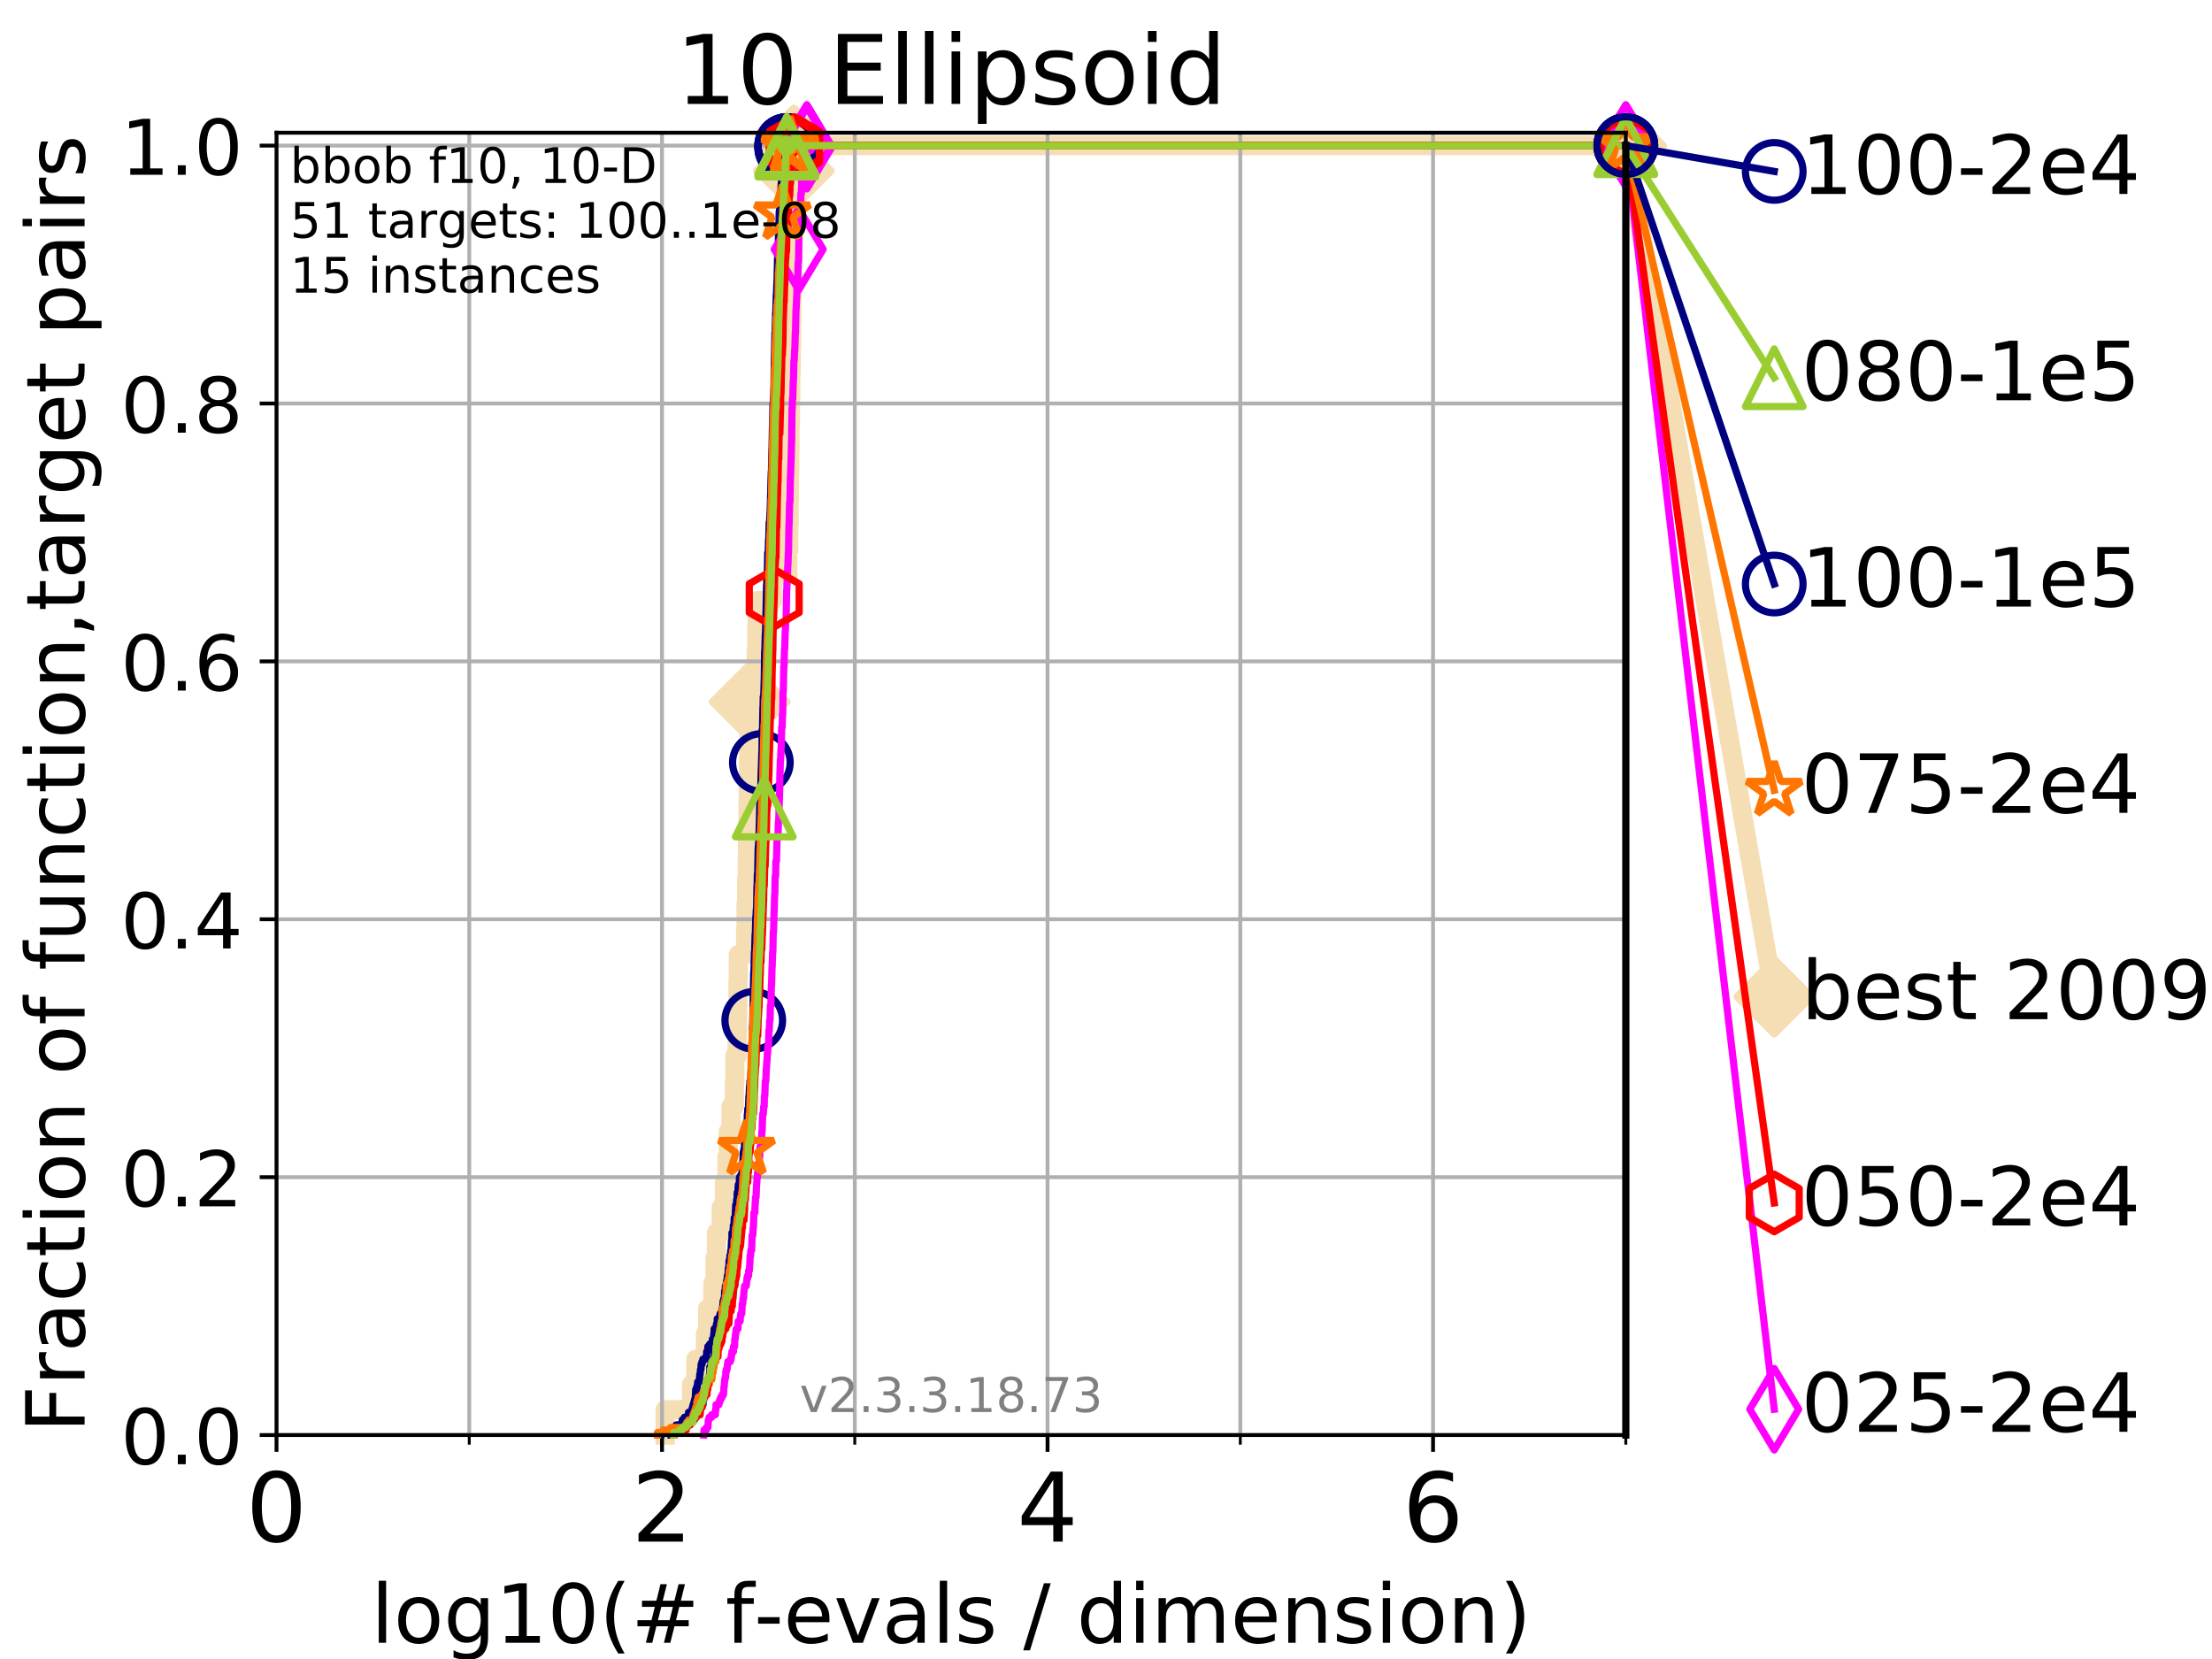 <?xml version="1.0" encoding="utf-8" standalone="no"?>
<!DOCTYPE svg PUBLIC "-//W3C//DTD SVG 1.1//EN"
  "http://www.w3.org/Graphics/SVG/1.1/DTD/svg11.dtd">
<!-- Created with matplotlib (https://matplotlib.org/) -->
<svg height="345.6pt" version="1.1" viewBox="0 0 460.8 345.6" width="460.8pt" xmlns="http://www.w3.org/2000/svg" xmlns:xlink="http://www.w3.org/1999/xlink">
 <defs>
  <style type="text/css">
*{stroke-linecap:butt;stroke-linejoin:round;}
  </style>
 </defs>
 <g id="figure_1">
  <g id="patch_1">
   <path d="M 0 345.6 
L 460.8 345.6 
L 460.8 0 
L 0 0 
z
" style="fill:#ffffff;"/>
  </g>
  <g id="axes_1">
   <g id="patch_2">
    <path d="M 57.6 298.944 
L 338.688 298.944 
L 338.688 27.648 
L 57.6 27.648 
z
" style="fill:#ffffff;"/>
   </g>
   <g id="line2d_1">
    <path d="M 138.561 298.944 
L 138.561 293.677 
L 144.063 293.677 
L 144.063 288.41 
L 144.959 288.41 
L 144.959 283.143 
L 146.948 283.143 
L 146.948 277.877 
L 147.409 277.877 
L 147.409 272.61 
L 148.497 272.61 
L 148.497 267.343 
L 148.966 267.343 
L 148.966 262.076 
L 149.251 262.076 
L 149.251 256.809 
L 150.25 256.809 
L 150.25 251.542 
L 150.899 251.542 
L 150.899 246.275 
L 151.438 246.275 
L 151.438 241.009 
L 151.708 241.009 
L 151.708 235.742 
L 152.284 235.742 
L 152.284 230.475 
L 152.981 230.475 
L 152.981 225.208 
L 153.091 225.208 
L 153.091 219.941 
L 153.574 219.941 
L 153.574 214.674 
L 153.659 214.674 
L 153.659 209.407 
L 153.736 209.407 
L 153.736 204.141 
L 153.799 204.141 
L 153.799 198.874 
L 155.329 198.874 
L 155.329 193.607 
L 155.412 193.607 
L 155.412 188.34 
L 155.533 188.34 
L 155.533 183.073 
L 155.679 183.073 
L 155.679 177.806 
L 155.717 177.806 
L 155.717 172.539 
L 155.811 172.539 
L 155.811 167.272 
L 155.879 167.272 
L 155.879 162.006 
L 155.947 162.006 
L 155.947 156.739 
L 156.034 156.739 
L 156.034 151.472 
L 156.102 151.472 
L 156.102 146.205 
L 156.181 146.205 
L 156.181 140.938 
L 157.54 140.938 
L 157.54 135.671 
L 157.653 135.671 
L 157.653 130.404 
L 157.748 130.404 
L 157.748 125.138 
L 160.915 125.138 
L 160.915 119.871 
L 164.118 119.871 
L 164.118 114.604 
L 164.307 114.604 
L 164.307 109.337 
L 164.395 109.337 
L 164.395 104.07 
L 164.467 104.07 
L 164.467 98.803 
L 164.532 98.803 
L 164.532 93.536 
L 164.577 93.536 
L 164.577 88.27 
L 164.671 88.27 
L 164.671 83.003 
L 164.739 83.003 
L 164.739 77.736 
L 164.825 77.736 
L 164.825 72.469 
L 164.892 72.469 
L 164.892 67.202 
L 164.962 67.202 
L 164.962 61.935 
L 165.043 61.935 
L 165.043 56.668 
L 165.113 56.668 
L 165.113 51.402 
L 165.168 51.402 
L 165.168 46.135 
L 165.219 46.135 
L 165.219 40.868 
L 165.292 40.868 
L 165.292 35.601 
L 165.364 35.601 
L 165.364 30.334 
L 338.688 30.334 
" style="fill:none;stroke:#f5deb3;stroke-linecap:square;stroke-width:4;"/>
   </g>
   <g id="line2d_2">
    <defs>
     <path d="M -0 7.778 
L 7.778 0 
L 0 -7.778 
L -7.778 -0 
z
" id="mf2e09fef61" style="stroke:#f5deb3;stroke-linejoin:miter;stroke-width:1.5;"/>
    </defs>
    <g>
     <use style="fill:#f5deb3;stroke:#f5deb3;stroke-linejoin:miter;stroke-width:1.5;" x="156.181" xlink:href="#mf2e09fef61" y="146.205"/>
     <use style="fill:#f5deb3;stroke:#f5deb3;stroke-linejoin:miter;stroke-width:1.5;" x="165.364" xlink:href="#mf2e09fef61" y="35.601"/>
     <use style="fill:#f5deb3;stroke:#f5deb3;stroke-linejoin:miter;stroke-width:1.5;" x="165.364" xlink:href="#mf2e09fef61" y="30.334"/>
     <use style="fill:#f5deb3;stroke:#f5deb3;stroke-linejoin:miter;stroke-width:1.5;" x="165.364" xlink:href="#mf2e09fef61" y="30.334"/>
     <use style="fill:#f5deb3;stroke:#f5deb3;stroke-linejoin:miter;stroke-width:1.5;" x="338.688" xlink:href="#mf2e09fef61" y="30.334"/>
    </g>
   </g>
   <g id="line2d_3">
    <path style="fill:none;stroke:#f5deb3;stroke-linecap:square;stroke-width:4;"/>
    <g/>
   </g>
   <g id="line2d_4">
    <path d="M 338.688 30.334 
L 369.608 207.617 
" style="fill:none;stroke:#f5deb3;stroke-linecap:square;stroke-width:4;"/>
    <g>
     <use style="fill:#f5deb3;stroke:#f5deb3;stroke-linejoin:miter;stroke-width:1.5;" x="338.688" xlink:href="#mf2e09fef61" y="30.334"/>
     <use style="fill:#f5deb3;stroke:#f5deb3;stroke-linejoin:miter;stroke-width:1.5;" x="369.608" xlink:href="#mf2e09fef61" y="207.617"/>
    </g>
   </g>
   <g id="matplotlib.axis_1">
    <g id="xtick_1">
     <g id="line2d_5">
      <path clip-path="url(#p995885ed8c)" d="M 57.6 298.944 
L 57.6 27.648 
" style="fill:none;stroke:#b0b0b0;stroke-linecap:square;stroke-width:0.8;"/>
     </g>
     <g id="line2d_6">
      <defs>
       <path d="M 0 0 
L 0 3.5 
" id="m8690b7674d" style="stroke:#000000;stroke-width:0.8;"/>
      </defs>
      <g>
       <use style="stroke:#000000;stroke-width:0.8;" x="57.6" xlink:href="#m8690b7674d" y="298.944"/>
      </g>
     </g>
     <g id="text_1">
      <!-- 0 -->
      <defs>
       <path d="M 31.781 66.406 
Q 24.172 66.406 20.328 58.906 
Q 16.5 51.422 16.5 36.375 
Q 16.5 21.391 20.328 13.891 
Q 24.172 6.391 31.781 6.391 
Q 39.453 6.391 43.281 13.891 
Q 47.125 21.391 47.125 36.375 
Q 47.125 51.422 43.281 58.906 
Q 39.453 66.406 31.781 66.406 
z
M 31.781 74.219 
Q 44.047 74.219 50.516 64.516 
Q 56.984 54.828 56.984 36.375 
Q 56.984 17.969 50.516 8.266 
Q 44.047 -1.422 31.781 -1.422 
Q 19.531 -1.422 13.062 8.266 
Q 6.594 17.969 6.594 36.375 
Q 6.594 54.828 13.062 64.516 
Q 19.531 74.219 31.781 74.219 
z
" id="DejaVuSans-48"/>
      </defs>
      <g transform="translate(51.237 321.141)scale(0.2 -0.2)">
       <use xlink:href="#DejaVuSans-48"/>
      </g>
     </g>
    </g>
    <g id="xtick_2">
     <g id="line2d_7">
      <path clip-path="url(#p995885ed8c)" d="M 137.911 298.944 
L 137.911 27.648 
" style="fill:none;stroke:#b0b0b0;stroke-linecap:square;stroke-width:0.8;"/>
     </g>
     <g id="line2d_8">
      <g>
       <use style="stroke:#000000;stroke-width:0.8;" x="137.911" xlink:href="#m8690b7674d" y="298.944"/>
      </g>
     </g>
     <g id="text_2">
      <!-- 2 -->
      <defs>
       <path d="M 19.188 8.297 
L 53.609 8.297 
L 53.609 0 
L 7.328 0 
L 7.328 8.297 
Q 12.938 14.109 22.625 23.891 
Q 32.328 33.688 34.812 36.531 
Q 39.547 41.844 41.422 45.531 
Q 43.312 49.219 43.312 52.781 
Q 43.312 58.594 39.234 62.25 
Q 35.156 65.922 28.609 65.922 
Q 23.969 65.922 18.812 64.312 
Q 13.672 62.703 7.812 59.422 
L 7.812 69.391 
Q 13.766 71.781 18.938 73 
Q 24.125 74.219 28.422 74.219 
Q 39.75 74.219 46.484 68.547 
Q 53.219 62.891 53.219 53.422 
Q 53.219 48.922 51.531 44.891 
Q 49.859 40.875 45.406 35.406 
Q 44.188 33.984 37.641 27.219 
Q 31.109 20.453 19.188 8.297 
z
" id="DejaVuSans-50"/>
      </defs>
      <g transform="translate(131.548 321.141)scale(0.2 -0.2)">
       <use xlink:href="#DejaVuSans-50"/>
      </g>
     </g>
    </g>
    <g id="xtick_3">
     <g id="line2d_9">
      <path clip-path="url(#p995885ed8c)" d="M 218.222 298.944 
L 218.222 27.648 
" style="fill:none;stroke:#b0b0b0;stroke-linecap:square;stroke-width:0.8;"/>
     </g>
     <g id="line2d_10">
      <g>
       <use style="stroke:#000000;stroke-width:0.8;" x="218.222" xlink:href="#m8690b7674d" y="298.944"/>
      </g>
     </g>
     <g id="text_3">
      <!-- 4 -->
      <defs>
       <path d="M 37.797 64.312 
L 12.891 25.391 
L 37.797 25.391 
z
M 35.203 72.906 
L 47.609 72.906 
L 47.609 25.391 
L 58.016 25.391 
L 58.016 17.188 
L 47.609 17.188 
L 47.609 0 
L 37.797 0 
L 37.797 17.188 
L 4.891 17.188 
L 4.891 26.703 
z
" id="DejaVuSans-52"/>
      </defs>
      <g transform="translate(211.859 321.141)scale(0.2 -0.2)">
       <use xlink:href="#DejaVuSans-52"/>
      </g>
     </g>
    </g>
    <g id="xtick_4">
     <g id="line2d_11">
      <path clip-path="url(#p995885ed8c)" d="M 298.533 298.944 
L 298.533 27.648 
" style="fill:none;stroke:#b0b0b0;stroke-linecap:square;stroke-width:0.8;"/>
     </g>
     <g id="line2d_12">
      <g>
       <use style="stroke:#000000;stroke-width:0.8;" x="298.533" xlink:href="#m8690b7674d" y="298.944"/>
      </g>
     </g>
     <g id="text_4">
      <!-- 6 -->
      <defs>
       <path d="M 33.016 40.375 
Q 26.375 40.375 22.484 35.828 
Q 18.609 31.297 18.609 23.391 
Q 18.609 15.531 22.484 10.953 
Q 26.375 6.391 33.016 6.391 
Q 39.656 6.391 43.531 10.953 
Q 47.406 15.531 47.406 23.391 
Q 47.406 31.297 43.531 35.828 
Q 39.656 40.375 33.016 40.375 
z
M 52.594 71.297 
L 52.594 62.312 
Q 48.875 64.062 45.094 64.984 
Q 41.312 65.922 37.594 65.922 
Q 27.828 65.922 22.672 59.328 
Q 17.531 52.734 16.797 39.406 
Q 19.672 43.656 24.016 45.922 
Q 28.375 48.188 33.594 48.188 
Q 44.578 48.188 50.953 41.516 
Q 57.328 34.859 57.328 23.391 
Q 57.328 12.156 50.688 5.359 
Q 44.047 -1.422 33.016 -1.422 
Q 20.359 -1.422 13.672 8.266 
Q 6.984 17.969 6.984 36.375 
Q 6.984 53.656 15.188 63.938 
Q 23.391 74.219 37.203 74.219 
Q 40.922 74.219 44.703 73.484 
Q 48.484 72.75 52.594 71.297 
z
" id="DejaVuSans-54"/>
      </defs>
      <g transform="translate(292.17 321.141)scale(0.2 -0.2)">
       <use xlink:href="#DejaVuSans-54"/>
      </g>
     </g>
    </g>
    <g id="xtick_5">
     <g id="line2d_13">
      <path clip-path="url(#p995885ed8c)" d="M 97.755 298.944 
L 97.755 27.648 
" style="fill:none;stroke:#b0b0b0;stroke-linecap:square;stroke-width:0.8;"/>
     </g>
     <g id="line2d_14">
      <defs>
       <path d="M 0 0 
L 0 2 
" id="ma530005d0a" style="stroke:#000000;stroke-width:0.6;"/>
      </defs>
      <g>
       <use style="stroke:#000000;stroke-width:0.6;" x="97.755" xlink:href="#ma530005d0a" y="298.944"/>
      </g>
     </g>
    </g>
    <g id="xtick_6">
     <g id="line2d_15">
      <path clip-path="url(#p995885ed8c)" d="M 178.066 298.944 
L 178.066 27.648 
" style="fill:none;stroke:#b0b0b0;stroke-linecap:square;stroke-width:0.8;"/>
     </g>
     <g id="line2d_16">
      <g>
       <use style="stroke:#000000;stroke-width:0.6;" x="178.066" xlink:href="#ma530005d0a" y="298.944"/>
      </g>
     </g>
    </g>
    <g id="xtick_7">
     <g id="line2d_17">
      <path clip-path="url(#p995885ed8c)" d="M 258.377 298.944 
L 258.377 27.648 
" style="fill:none;stroke:#b0b0b0;stroke-linecap:square;stroke-width:0.8;"/>
     </g>
     <g id="line2d_18">
      <g>
       <use style="stroke:#000000;stroke-width:0.6;" x="258.377" xlink:href="#ma530005d0a" y="298.944"/>
      </g>
     </g>
    </g>
    <g id="xtick_8">
     <g id="line2d_19">
      <path clip-path="url(#p995885ed8c)" d="M 338.688 298.944 
L 338.688 27.648 
" style="fill:none;stroke:#b0b0b0;stroke-linecap:square;stroke-width:0.8;"/>
     </g>
     <g id="line2d_20">
      <g>
       <use style="stroke:#000000;stroke-width:0.6;" x="338.688" xlink:href="#ma530005d0a" y="298.944"/>
      </g>
     </g>
    </g>
    <g id="text_5">
     <!-- log10(# f-evals / dimension) -->
     <defs>
      <path d="M 9.422 75.984 
L 18.406 75.984 
L 18.406 0 
L 9.422 0 
z
" id="DejaVuSans-108"/>
      <path d="M 30.609 48.391 
Q 23.391 48.391 19.188 42.75 
Q 14.984 37.109 14.984 27.297 
Q 14.984 17.484 19.156 11.844 
Q 23.344 6.203 30.609 6.203 
Q 37.797 6.203 41.984 11.859 
Q 46.188 17.531 46.188 27.297 
Q 46.188 37.016 41.984 42.703 
Q 37.797 48.391 30.609 48.391 
z
M 30.609 56 
Q 42.328 56 49.016 48.375 
Q 55.719 40.766 55.719 27.297 
Q 55.719 13.875 49.016 6.219 
Q 42.328 -1.422 30.609 -1.422 
Q 18.844 -1.422 12.172 6.219 
Q 5.516 13.875 5.516 27.297 
Q 5.516 40.766 12.172 48.375 
Q 18.844 56 30.609 56 
z
" id="DejaVuSans-111"/>
      <path d="M 45.406 27.984 
Q 45.406 37.75 41.375 43.109 
Q 37.359 48.484 30.078 48.484 
Q 22.859 48.484 18.828 43.109 
Q 14.797 37.75 14.797 27.984 
Q 14.797 18.266 18.828 12.891 
Q 22.859 7.516 30.078 7.516 
Q 37.359 7.516 41.375 12.891 
Q 45.406 18.266 45.406 27.984 
z
M 54.391 6.781 
Q 54.391 -7.172 48.188 -13.984 
Q 42 -20.797 29.203 -20.797 
Q 24.469 -20.797 20.266 -20.094 
Q 16.062 -19.391 12.109 -17.922 
L 12.109 -9.188 
Q 16.062 -11.328 19.922 -12.344 
Q 23.781 -13.375 27.781 -13.375 
Q 36.625 -13.375 41.016 -8.766 
Q 45.406 -4.156 45.406 5.172 
L 45.406 9.625 
Q 42.625 4.781 38.281 2.391 
Q 33.938 0 27.875 0 
Q 17.828 0 11.672 7.656 
Q 5.516 15.328 5.516 27.984 
Q 5.516 40.672 11.672 48.328 
Q 17.828 56 27.875 56 
Q 33.938 56 38.281 53.609 
Q 42.625 51.219 45.406 46.391 
L 45.406 54.688 
L 54.391 54.688 
z
" id="DejaVuSans-103"/>
      <path d="M 12.406 8.297 
L 28.516 8.297 
L 28.516 63.922 
L 10.984 60.406 
L 10.984 69.391 
L 28.422 72.906 
L 38.281 72.906 
L 38.281 8.297 
L 54.391 8.297 
L 54.391 0 
L 12.406 0 
z
" id="DejaVuSans-49"/>
      <path d="M 31 75.875 
Q 24.469 64.656 21.281 53.656 
Q 18.109 42.672 18.109 31.391 
Q 18.109 20.125 21.312 9.062 
Q 24.516 -2 31 -13.188 
L 23.188 -13.188 
Q 15.875 -1.703 12.234 9.375 
Q 8.594 20.453 8.594 31.391 
Q 8.594 42.281 12.203 53.312 
Q 15.828 64.359 23.188 75.875 
z
" id="DejaVuSans-40"/>
      <path d="M 51.125 44 
L 36.922 44 
L 32.812 27.688 
L 47.125 27.688 
z
M 43.797 71.781 
L 38.719 51.516 
L 52.984 51.516 
L 58.109 71.781 
L 65.922 71.781 
L 60.891 51.516 
L 76.125 51.516 
L 76.125 44 
L 58.984 44 
L 54.984 27.688 
L 70.516 27.688 
L 70.516 20.219 
L 53.078 20.219 
L 48 0 
L 40.188 0 
L 45.219 20.219 
L 30.906 20.219 
L 25.875 0 
L 18.016 0 
L 23.094 20.219 
L 7.719 20.219 
L 7.719 27.688 
L 24.906 27.688 
L 29 44 
L 13.281 44 
L 13.281 51.516 
L 30.906 51.516 
L 35.891 71.781 
z
" id="DejaVuSans-35"/>
      <path id="DejaVuSans-32"/>
      <path d="M 37.109 75.984 
L 37.109 68.5 
L 28.516 68.5 
Q 23.688 68.5 21.797 66.547 
Q 19.922 64.594 19.922 59.516 
L 19.922 54.688 
L 34.719 54.688 
L 34.719 47.703 
L 19.922 47.703 
L 19.922 0 
L 10.891 0 
L 10.891 47.703 
L 2.297 47.703 
L 2.297 54.688 
L 10.891 54.688 
L 10.891 58.5 
Q 10.891 67.625 15.141 71.797 
Q 19.391 75.984 28.609 75.984 
z
" id="DejaVuSans-102"/>
      <path d="M 4.891 31.391 
L 31.203 31.391 
L 31.203 23.391 
L 4.891 23.391 
z
" id="DejaVuSans-45"/>
      <path d="M 56.203 29.594 
L 56.203 25.203 
L 14.891 25.203 
Q 15.484 15.922 20.484 11.062 
Q 25.484 6.203 34.422 6.203 
Q 39.594 6.203 44.453 7.469 
Q 49.312 8.734 54.109 11.281 
L 54.109 2.781 
Q 49.266 0.734 44.188 -0.344 
Q 39.109 -1.422 33.891 -1.422 
Q 20.797 -1.422 13.156 6.188 
Q 5.516 13.812 5.516 26.812 
Q 5.516 40.234 12.766 48.109 
Q 20.016 56 32.328 56 
Q 43.359 56 49.781 48.891 
Q 56.203 41.797 56.203 29.594 
z
M 47.219 32.234 
Q 47.125 39.594 43.094 43.984 
Q 39.062 48.391 32.422 48.391 
Q 24.906 48.391 20.391 44.141 
Q 15.875 39.891 15.188 32.172 
z
" id="DejaVuSans-101"/>
      <path d="M 2.984 54.688 
L 12.5 54.688 
L 29.594 8.797 
L 46.688 54.688 
L 56.203 54.688 
L 35.688 0 
L 23.484 0 
z
" id="DejaVuSans-118"/>
      <path d="M 34.281 27.484 
Q 23.391 27.484 19.188 25 
Q 14.984 22.516 14.984 16.5 
Q 14.984 11.719 18.141 8.906 
Q 21.297 6.109 26.703 6.109 
Q 34.188 6.109 38.703 11.406 
Q 43.219 16.703 43.219 25.484 
L 43.219 27.484 
z
M 52.203 31.203 
L 52.203 0 
L 43.219 0 
L 43.219 8.297 
Q 40.141 3.328 35.547 0.953 
Q 30.953 -1.422 24.312 -1.422 
Q 15.922 -1.422 10.953 3.297 
Q 6 8.016 6 15.922 
Q 6 25.141 12.172 29.828 
Q 18.359 34.516 30.609 34.516 
L 43.219 34.516 
L 43.219 35.406 
Q 43.219 41.609 39.141 45 
Q 35.062 48.391 27.688 48.391 
Q 23 48.391 18.547 47.266 
Q 14.109 46.141 10.016 43.891 
L 10.016 52.203 
Q 14.938 54.109 19.578 55.047 
Q 24.219 56 28.609 56 
Q 40.484 56 46.344 49.844 
Q 52.203 43.703 52.203 31.203 
z
" id="DejaVuSans-97"/>
      <path d="M 44.281 53.078 
L 44.281 44.578 
Q 40.484 46.531 36.375 47.5 
Q 32.281 48.484 27.875 48.484 
Q 21.188 48.484 17.844 46.438 
Q 14.5 44.391 14.5 40.281 
Q 14.5 37.156 16.891 35.375 
Q 19.281 33.594 26.516 31.984 
L 29.594 31.297 
Q 39.156 29.25 43.188 25.516 
Q 47.219 21.781 47.219 15.094 
Q 47.219 7.469 41.188 3.016 
Q 35.156 -1.422 24.609 -1.422 
Q 20.219 -1.422 15.453 -0.562 
Q 10.688 0.297 5.422 2 
L 5.422 11.281 
Q 10.406 8.688 15.234 7.391 
Q 20.062 6.109 24.812 6.109 
Q 31.156 6.109 34.562 8.281 
Q 37.984 10.453 37.984 14.406 
Q 37.984 18.062 35.516 20.016 
Q 33.062 21.969 24.703 23.781 
L 21.578 24.516 
Q 13.234 26.266 9.516 29.906 
Q 5.812 33.547 5.812 39.891 
Q 5.812 47.609 11.281 51.797 
Q 16.75 56 26.812 56 
Q 31.781 56 36.172 55.266 
Q 40.578 54.547 44.281 53.078 
z
" id="DejaVuSans-115"/>
      <path d="M 25.391 72.906 
L 33.688 72.906 
L 8.297 -9.281 
L 0 -9.281 
z
" id="DejaVuSans-47"/>
      <path d="M 45.406 46.391 
L 45.406 75.984 
L 54.391 75.984 
L 54.391 0 
L 45.406 0 
L 45.406 8.203 
Q 42.578 3.328 38.25 0.953 
Q 33.938 -1.422 27.875 -1.422 
Q 17.969 -1.422 11.734 6.484 
Q 5.516 14.406 5.516 27.297 
Q 5.516 40.188 11.734 48.094 
Q 17.969 56 27.875 56 
Q 33.938 56 38.25 53.625 
Q 42.578 51.266 45.406 46.391 
z
M 14.797 27.297 
Q 14.797 17.391 18.875 11.75 
Q 22.953 6.109 30.078 6.109 
Q 37.203 6.109 41.297 11.75 
Q 45.406 17.391 45.406 27.297 
Q 45.406 37.203 41.297 42.844 
Q 37.203 48.484 30.078 48.484 
Q 22.953 48.484 18.875 42.844 
Q 14.797 37.203 14.797 27.297 
z
" id="DejaVuSans-100"/>
      <path d="M 9.422 54.688 
L 18.406 54.688 
L 18.406 0 
L 9.422 0 
z
M 9.422 75.984 
L 18.406 75.984 
L 18.406 64.594 
L 9.422 64.594 
z
" id="DejaVuSans-105"/>
      <path d="M 52 44.188 
Q 55.375 50.25 60.062 53.125 
Q 64.75 56 71.094 56 
Q 79.641 56 84.281 50.016 
Q 88.922 44.047 88.922 33.016 
L 88.922 0 
L 79.891 0 
L 79.891 32.719 
Q 79.891 40.578 77.094 44.375 
Q 74.312 48.188 68.609 48.188 
Q 61.625 48.188 57.562 43.547 
Q 53.516 38.922 53.516 30.906 
L 53.516 0 
L 44.484 0 
L 44.484 32.719 
Q 44.484 40.625 41.703 44.406 
Q 38.922 48.188 33.109 48.188 
Q 26.219 48.188 22.156 43.531 
Q 18.109 38.875 18.109 30.906 
L 18.109 0 
L 9.078 0 
L 9.078 54.688 
L 18.109 54.688 
L 18.109 46.188 
Q 21.188 51.219 25.484 53.609 
Q 29.781 56 35.688 56 
Q 41.656 56 45.828 52.969 
Q 50 49.953 52 44.188 
z
" id="DejaVuSans-109"/>
      <path d="M 54.891 33.016 
L 54.891 0 
L 45.906 0 
L 45.906 32.719 
Q 45.906 40.484 42.875 44.328 
Q 39.844 48.188 33.797 48.188 
Q 26.516 48.188 22.312 43.547 
Q 18.109 38.922 18.109 30.906 
L 18.109 0 
L 9.078 0 
L 9.078 54.688 
L 18.109 54.688 
L 18.109 46.188 
Q 21.344 51.125 25.703 53.562 
Q 30.078 56 35.797 56 
Q 45.219 56 50.047 50.172 
Q 54.891 44.344 54.891 33.016 
z
" id="DejaVuSans-110"/>
      <path d="M 8.016 75.875 
L 15.828 75.875 
Q 23.141 64.359 26.781 53.312 
Q 30.422 42.281 30.422 31.391 
Q 30.422 20.453 26.781 9.375 
Q 23.141 -1.703 15.828 -13.188 
L 8.016 -13.188 
Q 14.5 -2 17.703 9.062 
Q 20.906 20.125 20.906 31.391 
Q 20.906 42.672 17.703 53.656 
Q 14.5 64.656 8.016 75.875 
z
" id="DejaVuSans-41"/>
     </defs>
     <g transform="translate(77.303 342.218)scale(0.17 -0.17)">
      <use xlink:href="#DejaVuSans-108"/>
      <use x="27.783" xlink:href="#DejaVuSans-111"/>
      <use x="88.965" xlink:href="#DejaVuSans-103"/>
      <use x="152.441" xlink:href="#DejaVuSans-49"/>
      <use x="216.064" xlink:href="#DejaVuSans-48"/>
      <use x="279.688" xlink:href="#DejaVuSans-40"/>
      <use x="318.701" xlink:href="#DejaVuSans-35"/>
      <use x="402.49" xlink:href="#DejaVuSans-32"/>
      <use x="434.277" xlink:href="#DejaVuSans-102"/>
      <use x="469.404" xlink:href="#DejaVuSans-45"/>
      <use x="505.488" xlink:href="#DejaVuSans-101"/>
      <use x="567.012" xlink:href="#DejaVuSans-118"/>
      <use x="626.191" xlink:href="#DejaVuSans-97"/>
      <use x="687.471" xlink:href="#DejaVuSans-108"/>
      <use x="715.254" xlink:href="#DejaVuSans-115"/>
      <use x="767.354" xlink:href="#DejaVuSans-32"/>
      <use x="799.141" xlink:href="#DejaVuSans-47"/>
      <use x="832.832" xlink:href="#DejaVuSans-32"/>
      <use x="864.619" xlink:href="#DejaVuSans-100"/>
      <use x="928.096" xlink:href="#DejaVuSans-105"/>
      <use x="955.879" xlink:href="#DejaVuSans-109"/>
      <use x="1053.291" xlink:href="#DejaVuSans-101"/>
      <use x="1114.814" xlink:href="#DejaVuSans-110"/>
      <use x="1178.193" xlink:href="#DejaVuSans-115"/>
      <use x="1230.293" xlink:href="#DejaVuSans-105"/>
      <use x="1258.076" xlink:href="#DejaVuSans-111"/>
      <use x="1319.258" xlink:href="#DejaVuSans-110"/>
      <use x="1382.637" xlink:href="#DejaVuSans-41"/>
     </g>
    </g>
   </g>
   <g id="matplotlib.axis_2">
    <g id="ytick_1">
     <g id="line2d_21">
      <path clip-path="url(#p995885ed8c)" d="M 57.6 298.944 
L 338.688 298.944 
" style="fill:none;stroke:#b0b0b0;stroke-linecap:square;stroke-width:0.8;"/>
     </g>
     <g id="line2d_22">
      <defs>
       <path d="M 0 0 
L -3.5 0 
" id="md02119e990" style="stroke:#000000;stroke-width:0.8;"/>
      </defs>
      <g>
       <use style="stroke:#000000;stroke-width:0.8;" x="57.6" xlink:href="#md02119e990" y="298.944"/>
      </g>
     </g>
     <g id="text_6">
      <!-- 0.0 -->
      <defs>
       <path d="M 10.688 12.406 
L 21 12.406 
L 21 0 
L 10.688 0 
z
" id="DejaVuSans-46"/>
      </defs>
      <g transform="translate(25.155 305.023)scale(0.16 -0.16)">
       <use xlink:href="#DejaVuSans-48"/>
       <use x="63.623" xlink:href="#DejaVuSans-46"/>
       <use x="95.41" xlink:href="#DejaVuSans-48"/>
      </g>
     </g>
    </g>
    <g id="ytick_2">
     <g id="line2d_23">
      <path clip-path="url(#p995885ed8c)" d="M 57.6 245.222 
L 338.688 245.222 
" style="fill:none;stroke:#b0b0b0;stroke-linecap:square;stroke-width:0.8;"/>
     </g>
     <g id="line2d_24">
      <g>
       <use style="stroke:#000000;stroke-width:0.8;" x="57.6" xlink:href="#md02119e990" y="245.222"/>
      </g>
     </g>
     <g id="text_7">
      <!-- 0.2 -->
      <g transform="translate(25.155 251.301)scale(0.16 -0.16)">
       <use xlink:href="#DejaVuSans-48"/>
       <use x="63.623" xlink:href="#DejaVuSans-46"/>
       <use x="95.41" xlink:href="#DejaVuSans-50"/>
      </g>
     </g>
    </g>
    <g id="ytick_3">
     <g id="line2d_25">
      <path clip-path="url(#p995885ed8c)" d="M 57.6 191.5 
L 338.688 191.5 
" style="fill:none;stroke:#b0b0b0;stroke-linecap:square;stroke-width:0.8;"/>
     </g>
     <g id="line2d_26">
      <g>
       <use style="stroke:#000000;stroke-width:0.8;" x="57.6" xlink:href="#md02119e990" y="191.5"/>
      </g>
     </g>
     <g id="text_8">
      <!-- 0.4 -->
      <g transform="translate(25.155 197.579)scale(0.16 -0.16)">
       <use xlink:href="#DejaVuSans-48"/>
       <use x="63.623" xlink:href="#DejaVuSans-46"/>
       <use x="95.41" xlink:href="#DejaVuSans-52"/>
      </g>
     </g>
    </g>
    <g id="ytick_4">
     <g id="line2d_27">
      <path clip-path="url(#p995885ed8c)" d="M 57.6 137.778 
L 338.688 137.778 
" style="fill:none;stroke:#b0b0b0;stroke-linecap:square;stroke-width:0.8;"/>
     </g>
     <g id="line2d_28">
      <g>
       <use style="stroke:#000000;stroke-width:0.8;" x="57.6" xlink:href="#md02119e990" y="137.778"/>
      </g>
     </g>
     <g id="text_9">
      <!-- 0.6 -->
      <g transform="translate(25.155 143.857)scale(0.16 -0.16)">
       <use xlink:href="#DejaVuSans-48"/>
       <use x="63.623" xlink:href="#DejaVuSans-46"/>
       <use x="95.41" xlink:href="#DejaVuSans-54"/>
      </g>
     </g>
    </g>
    <g id="ytick_5">
     <g id="line2d_29">
      <path clip-path="url(#p995885ed8c)" d="M 57.6 84.056 
L 338.688 84.056 
" style="fill:none;stroke:#b0b0b0;stroke-linecap:square;stroke-width:0.8;"/>
     </g>
     <g id="line2d_30">
      <g>
       <use style="stroke:#000000;stroke-width:0.8;" x="57.6" xlink:href="#md02119e990" y="84.056"/>
      </g>
     </g>
     <g id="text_10">
      <!-- 0.8 -->
      <defs>
       <path d="M 31.781 34.625 
Q 24.75 34.625 20.719 30.859 
Q 16.703 27.094 16.703 20.516 
Q 16.703 13.922 20.719 10.156 
Q 24.75 6.391 31.781 6.391 
Q 38.812 6.391 42.859 10.172 
Q 46.922 13.969 46.922 20.516 
Q 46.922 27.094 42.891 30.859 
Q 38.875 34.625 31.781 34.625 
z
M 21.922 38.812 
Q 15.578 40.375 12.031 44.719 
Q 8.5 49.078 8.5 55.328 
Q 8.5 64.062 14.719 69.141 
Q 20.953 74.219 31.781 74.219 
Q 42.672 74.219 48.875 69.141 
Q 55.078 64.062 55.078 55.328 
Q 55.078 49.078 51.531 44.719 
Q 48 40.375 41.703 38.812 
Q 48.828 37.156 52.797 32.312 
Q 56.781 27.484 56.781 20.516 
Q 56.781 9.906 50.312 4.234 
Q 43.844 -1.422 31.781 -1.422 
Q 19.734 -1.422 13.25 4.234 
Q 6.781 9.906 6.781 20.516 
Q 6.781 27.484 10.781 32.312 
Q 14.797 37.156 21.922 38.812 
z
M 18.312 54.391 
Q 18.312 48.734 21.844 45.562 
Q 25.391 42.391 31.781 42.391 
Q 38.141 42.391 41.719 45.562 
Q 45.312 48.734 45.312 54.391 
Q 45.312 60.062 41.719 63.234 
Q 38.141 66.406 31.781 66.406 
Q 25.391 66.406 21.844 63.234 
Q 18.312 60.062 18.312 54.391 
z
" id="DejaVuSans-56"/>
      </defs>
      <g transform="translate(25.155 90.135)scale(0.16 -0.16)">
       <use xlink:href="#DejaVuSans-48"/>
       <use x="63.623" xlink:href="#DejaVuSans-46"/>
       <use x="95.41" xlink:href="#DejaVuSans-56"/>
      </g>
     </g>
    </g>
    <g id="ytick_6">
     <g id="line2d_31">
      <path clip-path="url(#p995885ed8c)" d="M 57.6 30.334 
L 338.688 30.334 
" style="fill:none;stroke:#b0b0b0;stroke-linecap:square;stroke-width:0.8;"/>
     </g>
     <g id="line2d_32">
      <g>
       <use style="stroke:#000000;stroke-width:0.8;" x="57.6" xlink:href="#md02119e990" y="30.334"/>
      </g>
     </g>
     <g id="text_11">
      <!-- 1.0 -->
      <g transform="translate(25.155 36.413)scale(0.16 -0.16)">
       <use xlink:href="#DejaVuSans-49"/>
       <use x="63.623" xlink:href="#DejaVuSans-46"/>
       <use x="95.41" xlink:href="#DejaVuSans-48"/>
      </g>
     </g>
    </g>
    <g id="text_12">
     <!-- Fraction of function,target pairs -->
     <defs>
      <path d="M 9.812 72.906 
L 51.703 72.906 
L 51.703 64.594 
L 19.672 64.594 
L 19.672 43.109 
L 48.578 43.109 
L 48.578 34.812 
L 19.672 34.812 
L 19.672 0 
L 9.812 0 
z
" id="DejaVuSans-70"/>
      <path d="M 41.109 46.297 
Q 39.594 47.172 37.812 47.578 
Q 36.031 48 33.891 48 
Q 26.266 48 22.188 43.047 
Q 18.109 38.094 18.109 28.812 
L 18.109 0 
L 9.078 0 
L 9.078 54.688 
L 18.109 54.688 
L 18.109 46.188 
Q 20.953 51.172 25.484 53.578 
Q 30.031 56 36.531 56 
Q 37.453 56 38.578 55.875 
Q 39.703 55.766 41.062 55.516 
z
" id="DejaVuSans-114"/>
      <path d="M 48.781 52.594 
L 48.781 44.188 
Q 44.969 46.297 41.141 47.344 
Q 37.312 48.391 33.406 48.391 
Q 24.656 48.391 19.812 42.844 
Q 14.984 37.312 14.984 27.297 
Q 14.984 17.281 19.812 11.734 
Q 24.656 6.203 33.406 6.203 
Q 37.312 6.203 41.141 7.25 
Q 44.969 8.297 48.781 10.406 
L 48.781 2.094 
Q 45.016 0.344 40.984 -0.531 
Q 36.969 -1.422 32.422 -1.422 
Q 20.062 -1.422 12.781 6.344 
Q 5.516 14.109 5.516 27.297 
Q 5.516 40.672 12.859 48.328 
Q 20.219 56 33.016 56 
Q 37.156 56 41.109 55.141 
Q 45.062 54.297 48.781 52.594 
z
" id="DejaVuSans-99"/>
      <path d="M 18.312 70.219 
L 18.312 54.688 
L 36.812 54.688 
L 36.812 47.703 
L 18.312 47.703 
L 18.312 18.016 
Q 18.312 11.328 20.141 9.422 
Q 21.969 7.516 27.594 7.516 
L 36.812 7.516 
L 36.812 0 
L 27.594 0 
Q 17.188 0 13.234 3.875 
Q 9.281 7.766 9.281 18.016 
L 9.281 47.703 
L 2.688 47.703 
L 2.688 54.688 
L 9.281 54.688 
L 9.281 70.219 
z
" id="DejaVuSans-116"/>
      <path d="M 8.5 21.578 
L 8.5 54.688 
L 17.484 54.688 
L 17.484 21.922 
Q 17.484 14.156 20.5 10.266 
Q 23.531 6.391 29.594 6.391 
Q 36.859 6.391 41.078 11.031 
Q 45.312 15.672 45.312 23.688 
L 45.312 54.688 
L 54.297 54.688 
L 54.297 0 
L 45.312 0 
L 45.312 8.406 
Q 42.047 3.422 37.719 1 
Q 33.406 -1.422 27.688 -1.422 
Q 18.266 -1.422 13.375 4.438 
Q 8.5 10.297 8.5 21.578 
z
M 31.109 56 
z
" id="DejaVuSans-117"/>
      <path d="M 11.719 12.406 
L 22.016 12.406 
L 22.016 4 
L 14.016 -11.625 
L 7.719 -11.625 
L 11.719 4 
z
" id="DejaVuSans-44"/>
      <path d="M 18.109 8.203 
L 18.109 -20.797 
L 9.078 -20.797 
L 9.078 54.688 
L 18.109 54.688 
L 18.109 46.391 
Q 20.953 51.266 25.266 53.625 
Q 29.594 56 35.594 56 
Q 45.562 56 51.781 48.094 
Q 58.016 40.188 58.016 27.297 
Q 58.016 14.406 51.781 6.484 
Q 45.562 -1.422 35.594 -1.422 
Q 29.594 -1.422 25.266 0.953 
Q 20.953 3.328 18.109 8.203 
z
M 48.688 27.297 
Q 48.688 37.203 44.609 42.844 
Q 40.531 48.484 33.406 48.484 
Q 26.266 48.484 22.188 42.844 
Q 18.109 37.203 18.109 27.297 
Q 18.109 17.391 22.188 11.75 
Q 26.266 6.109 33.406 6.109 
Q 40.531 6.109 44.609 11.75 
Q 48.688 17.391 48.688 27.297 
z
" id="DejaVuSans-112"/>
     </defs>
     <g transform="translate(17.62 298.435)rotate(-90)scale(0.17 -0.17)">
      <use xlink:href="#DejaVuSans-70"/>
      <use x="57.41" xlink:href="#DejaVuSans-114"/>
      <use x="98.523" xlink:href="#DejaVuSans-97"/>
      <use x="159.803" xlink:href="#DejaVuSans-99"/>
      <use x="214.783" xlink:href="#DejaVuSans-116"/>
      <use x="253.992" xlink:href="#DejaVuSans-105"/>
      <use x="281.775" xlink:href="#DejaVuSans-111"/>
      <use x="342.957" xlink:href="#DejaVuSans-110"/>
      <use x="406.336" xlink:href="#DejaVuSans-32"/>
      <use x="438.123" xlink:href="#DejaVuSans-111"/>
      <use x="499.305" xlink:href="#DejaVuSans-102"/>
      <use x="534.51" xlink:href="#DejaVuSans-32"/>
      <use x="566.297" xlink:href="#DejaVuSans-102"/>
      <use x="601.502" xlink:href="#DejaVuSans-117"/>
      <use x="664.881" xlink:href="#DejaVuSans-110"/>
      <use x="728.26" xlink:href="#DejaVuSans-99"/>
      <use x="783.24" xlink:href="#DejaVuSans-116"/>
      <use x="822.449" xlink:href="#DejaVuSans-105"/>
      <use x="850.232" xlink:href="#DejaVuSans-111"/>
      <use x="911.414" xlink:href="#DejaVuSans-110"/>
      <use x="974.793" xlink:href="#DejaVuSans-44"/>
      <use x="1006.58" xlink:href="#DejaVuSans-116"/>
      <use x="1045.789" xlink:href="#DejaVuSans-97"/>
      <use x="1107.068" xlink:href="#DejaVuSans-114"/>
      <use x="1148.166" xlink:href="#DejaVuSans-103"/>
      <use x="1211.643" xlink:href="#DejaVuSans-101"/>
      <use x="1273.166" xlink:href="#DejaVuSans-116"/>
      <use x="1312.375" xlink:href="#DejaVuSans-32"/>
      <use x="1344.162" xlink:href="#DejaVuSans-112"/>
      <use x="1407.639" xlink:href="#DejaVuSans-97"/>
      <use x="1468.918" xlink:href="#DejaVuSans-105"/>
      <use x="1496.701" xlink:href="#DejaVuSans-114"/>
      <use x="1537.814" xlink:href="#DejaVuSans-115"/>
     </g>
    </g>
   </g>
   <g id="line2d_33">
    <defs>
     <path d="M 0 1.5 
C 0.398 1.5 0.779 1.342 1.061 1.061 
C 1.342 0.779 1.5 0.398 1.5 0 
C 1.5 -0.398 1.342 -0.779 1.061 -1.061 
C 0.779 -1.342 0.398 -1.5 0 -1.5 
C -0.398 -1.5 -0.779 -1.342 -1.061 -1.061 
C -1.342 -0.779 -1.5 -0.398 -1.5 0 
C -1.5 0.398 -1.342 0.779 -1.061 1.061 
C -0.779 1.342 -0.398 1.5 0 1.5 
z
" id="m4f95a966cb" style="stroke:#f5deb3;"/>
    </defs>
    <g>
     <use style="fill:#f5deb3;stroke:#f5deb3;" x="165.364" xlink:href="#m4f95a966cb" y="30.334"/>
     <use style="fill:#f5deb3;stroke:#f5deb3;" x="165.364" xlink:href="#m4f95a966cb" y="30.334"/>
    </g>
   </g>
   <g id="line2d_34">
    <defs>
     <path d="M 0 1.5 
C 0.398 1.5 0.779 1.342 1.061 1.061 
C 1.342 0.779 1.5 0.398 1.5 0 
C 1.5 -0.398 1.342 -0.779 1.061 -1.061 
C 0.779 -1.342 0.398 -1.5 0 -1.5 
C -0.398 -1.5 -0.779 -1.342 -1.061 -1.061 
C -1.342 -0.779 -1.5 -0.398 -1.5 0 
C -1.5 0.398 -1.342 0.779 -1.061 1.061 
C -0.779 1.342 -0.398 1.5 0 1.5 
z
" id="mba9c6c8291" style="stroke:#000080;"/>
    </defs>
    <g>
     <use style="fill:#000080;stroke:#000080;" x="163.883" xlink:href="#mba9c6c8291" y="30.334"/>
     <use style="fill:#000080;stroke:#000080;" x="163.883" xlink:href="#mba9c6c8291" y="30.334"/>
    </g>
   </g>
   <g id="line2d_35">
    <path d="M 137.63 298.944 
L 137.63 298.417 
L 139.715 298.417 
L 139.715 297.891 
L 140.604 297.891 
L 140.604 297.364 
L 140.842 297.364 
L 140.842 296.837 
L 142.065 296.837 
L 142.065 296.311 
L 143.965 296.311 
L 143.965 295.784 
L 144.665 295.784 
L 144.665 295.257 
L 145.017 295.257 
L 145.017 294.731 
L 145.247 294.731 
L 145.247 294.204 
L 145.811 294.204 
L 145.822 293.15 
L 146.031 293.15 
L 146.031 292.624 
L 146.453 292.624 
L 146.485 291.57 
L 146.612 291.57 
L 146.633 290.517 
L 146.781 290.517 
L 146.833 289.464 
L 147.175 289.464 
L 147.216 288.41 
L 147.338 288.41 
L 147.338 287.884 
L 147.61 287.884 
L 147.61 286.83 
L 147.799 286.83 
L 147.868 284.723 
L 148.093 284.723 
L 148.093 284.197 
L 148.277 284.197 
L 148.277 283.67 
L 148.677 283.67 
L 148.686 282.617 
L 148.799 282.617 
L 148.883 281.563 
L 148.92 281.563 
L 148.92 281.037 
L 149.15 281.037 
L 149.15 280.51 
L 149.35 280.51 
L 149.35 279.983 
L 149.575 279.983 
L 149.575 279.457 
L 149.824 279.457 
L 149.911 277.877 
L 150.094 277.877 
L 150.094 277.35 
L 150.301 277.35 
L 150.301 276.296 
L 150.708 276.296 
L 150.708 275.77 
L 151.26 275.77 
L 151.365 273.663 
L 151.542 273.663 
L 151.605 272.61 
L 151.913 272.61 
L 151.913 272.083 
L 152.076 272.083 
L 152.123 270.503 
L 152.451 270.503 
L 152.451 269.976 
L 152.572 269.976 
L 152.572 269.45 
L 152.729 269.45 
L 152.826 267.87 
L 153.054 267.87 
L 153.157 266.289 
L 153.193 266.289 
L 153.287 264.183 
L 153.309 264.183 
L 153.309 263.656 
L 153.445 263.656 
L 153.517 262.603 
L 153.566 262.603 
L 153.602 261.549 
L 153.813 261.549 
L 153.89 260.496 
L 153.946 260.496 
L 153.981 259.443 
L 154.242 259.443 
L 154.352 256.282 
L 154.372 256.282 
L 154.467 254.702 
L 154.534 254.702 
L 154.601 253.122 
L 154.675 253.122 
L 154.761 251.016 
L 154.926 251.016 
L 155.025 247.855 
L 155.116 247.855 
L 155.207 245.749 
L 155.316 245.749 
L 155.4 242.589 
L 155.495 242.589 
L 155.597 240.482 
L 155.609 240.482 
L 155.698 237.322 
L 155.735 237.322 
L 155.829 235.215 
L 155.848 235.215 
L 155.954 231.528 
L 156.028 231.528 
L 156.077 230.475 
L 156.145 230.475 
L 156.243 226.788 
L 156.297 226.788 
L 156.388 225.208 
L 156.437 225.208 
L 156.455 223.101 
L 156.551 223.101 
L 156.634 217.308 
L 156.682 217.308 
L 156.777 213.621 
L 156.806 213.621 
L 156.912 207.827 
L 156.918 207.827 
L 157.017 202.56 
L 157.058 202.56 
L 157.157 198.347 
L 157.197 198.347 
L 157.301 194.66 
L 157.347 194.66 
L 157.449 190.973 
L 157.483 190.973 
L 157.557 189.393 
L 157.602 189.393 
L 157.687 184.653 
L 157.715 184.653 
L 157.776 182.02 
L 157.832 182.02 
L 157.937 176.753 
L 157.954 176.753 
L 158.015 175.699 
L 158.07 175.699 
L 158.179 171.486 
L 158.195 171.486 
L 158.272 167.272 
L 158.336 167.272 
L 158.428 164.112 
L 158.476 164.112 
L 158.583 160.426 
L 158.599 160.426 
L 158.7 156.739 
L 158.727 156.739 
L 158.769 151.999 
L 158.843 151.999 
L 158.932 147.258 
L 158.958 147.258 
L 158.994 145.152 
L 159.098 145.152 
L 159.206 141.465 
L 159.212 141.465 
L 159.283 135.671 
L 159.329 135.671 
L 159.431 131.985 
L 159.467 131.985 
L 159.578 127.244 
L 159.583 127.244 
L 159.688 121.977 
L 159.718 121.977 
L 159.818 119.344 
L 159.858 119.344 
L 159.922 115.131 
L 160.025 115.131 
L 160.099 112.497 
L 160.138 112.497 
L 160.235 108.81 
L 160.312 108.81 
L 160.418 106.704 
L 160.437 106.704 
L 160.533 103.017 
L 160.561 103.017 
L 160.671 98.277 
L 160.704 98.277 
L 160.812 93.536 
L 160.831 93.536 
L 160.915 88.796 
L 160.943 88.796 
L 161.031 84.056 
L 161.086 84.056 
L 161.174 82.476 
L 161.211 82.476 
L 161.311 74.576 
L 161.325 74.576 
L 161.429 69.309 
L 161.475 69.309 
L 161.574 65.095 
L 161.609 65.095 
L 161.712 61.409 
L 161.743 61.409 
L 161.841 58.775 
L 161.863 58.775 
L 161.973 54.035 
L 161.977 54.035 
L 162.065 51.402 
L 162.122 51.402 
L 162.195 48.241 
L 162.239 48.241 
L 162.329 44.028 
L 162.385 44.028 
L 162.441 42.448 
L 162.505 42.448 
L 162.568 40.868 
L 162.636 40.868 
L 162.733 38.234 
L 162.771 38.234 
L 162.842 36.654 
L 162.954 36.654 
L 162.983 34.548 
L 163.087 34.548 
L 163.087 34.021 
L 163.279 34.021 
L 163.344 32.441 
L 163.401 32.441 
L 163.401 31.914 
L 163.638 31.914 
L 163.674 30.861 
L 163.883 30.861 
L 163.883 30.334 
L 338.688 30.334 
L 338.688 30.334 
" style="fill:none;stroke:#000080;stroke-linecap:square;stroke-width:1.5;"/>
   </g>
   <g id="line2d_36">
    <defs>
     <path d="M 0 6 
C 1.591 6 3.117 5.368 4.243 4.243 
C 5.368 3.117 6 1.591 6 0 
C 6 -1.591 5.368 -3.117 4.243 -4.243 
C 3.117 -5.368 1.591 -6 0 -6 
C -1.591 -6 -3.117 -5.368 -4.243 -4.243 
C -5.368 -3.117 -6 -1.591 -6 0 
C -6 1.591 -5.368 3.117 -4.243 4.243 
C -3.117 5.368 -1.591 6 0 6 
z
" id="m1cb5a0e8eb" style="stroke:#000080;stroke-width:1.5;"/>
    </defs>
    <g>
     <use style="fill-opacity:0;stroke:#000080;stroke-width:1.5;" x="158.605" xlink:href="#m1cb5a0e8eb" y="158.846"/>
     <use style="fill-opacity:0;stroke:#000080;stroke-width:1.5;" x="163.883" xlink:href="#m1cb5a0e8eb" y="30.861"/>
     <use style="fill-opacity:0;stroke:#000080;stroke-width:1.5;" x="163.883" xlink:href="#m1cb5a0e8eb" y="30.334"/>
     <use style="fill-opacity:0;stroke:#000080;stroke-width:1.5;" x="163.883" xlink:href="#m1cb5a0e8eb" y="30.334"/>
     <use style="fill-opacity:0;stroke:#000080;stroke-width:1.5;" x="338.688" xlink:href="#m1cb5a0e8eb" y="30.334"/>
    </g>
   </g>
   <g id="line2d_37">
    <path style="fill:none;stroke:#000080;stroke-linecap:square;stroke-width:1.5;"/>
    <g/>
   </g>
   <g id="line2d_38">
    <g>
     <use style="fill:#000080;stroke:#000080;" x="163.938" xlink:href="#mba9c6c8291" y="30.334"/>
     <use style="fill:#000080;stroke:#000080;" x="163.938" xlink:href="#mba9c6c8291" y="30.334"/>
    </g>
   </g>
   <g id="line2d_39">
    <path d="M 139.794 298.944 
L 139.794 298.417 
L 141.003 298.417 
L 141.003 297.891 
L 141.221 297.891 
L 141.221 297.364 
L 141.35 297.364 
L 141.35 296.837 
L 142.038 296.837 
L 142.134 295.784 
L 142.567 295.784 
L 142.567 295.257 
L 143.286 295.257 
L 143.286 294.731 
L 143.439 294.731 
L 143.439 294.204 
L 144.112 294.204 
L 144.112 293.677 
L 144.234 293.677 
L 144.234 293.15 
L 144.379 293.15 
L 144.379 292.624 
L 144.546 292.624 
L 144.546 292.097 
L 144.689 292.097 
L 144.689 291.57 
L 144.818 291.57 
L 144.924 289.464 
L 145.121 289.464 
L 145.121 288.937 
L 145.259 288.937 
L 145.339 287.884 
L 145.677 287.884 
L 145.777 286.304 
L 145.833 286.304 
L 145.932 285.25 
L 146.031 285.25 
L 146.053 284.197 
L 146.238 284.197 
L 146.238 283.67 
L 146.421 283.67 
L 146.421 283.143 
L 147.041 283.143 
L 147.041 282.617 
L 147.165 282.617 
L 147.216 281.563 
L 147.45 281.563 
L 147.45 280.51 
L 147.839 280.51 
L 147.839 279.983 
L 148.325 279.983 
L 148.412 278.93 
L 148.62 278.93 
L 148.696 277.877 
L 148.733 277.877 
L 148.78 276.823 
L 149.15 276.823 
L 149.26 275.77 
L 149.405 275.77 
L 149.414 274.716 
L 149.885 274.716 
L 149.885 274.19 
L 150.016 274.19 
L 150.016 273.663 
L 150.301 273.663 
L 150.404 272.61 
L 150.54 272.61 
L 150.632 271.03 
L 150.791 271.03 
L 150.791 270.503 
L 150.916 270.503 
L 150.957 268.923 
L 151.073 268.923 
L 151.113 267.87 
L 151.244 267.87 
L 151.349 266.816 
L 151.446 266.816 
L 151.526 265.763 
L 151.645 265.763 
L 151.724 264.183 
L 151.787 264.183 
L 151.882 262.603 
L 151.991 262.603 
L 152.045 261.549 
L 152.161 261.549 
L 152.223 260.496 
L 152.292 260.496 
L 152.391 258.389 
L 152.474 258.389 
L 152.482 256.809 
L 152.685 256.809 
L 152.774 255.229 
L 152.9 255.229 
L 152.959 253.649 
L 153.135 253.649 
L 153.236 251.542 
L 153.251 251.542 
L 153.251 251.016 
L 153.424 251.016 
L 153.438 249.962 
L 153.545 249.962 
L 153.574 248.382 
L 153.694 248.382 
L 153.799 246.802 
L 154.002 246.802 
L 154.05 245.222 
L 154.338 245.222 
L 154.338 244.695 
L 154.581 244.695 
L 154.681 242.062 
L 154.748 242.062 
L 154.847 239.955 
L 154.959 239.955 
L 154.959 239.428 
L 155.07 239.428 
L 155.109 237.322 
L 155.187 237.322 
L 155.2 236.268 
L 155.316 236.268 
L 155.406 235.215 
L 155.47 235.215 
L 155.47 234.688 
L 155.603 234.688 
L 155.691 232.055 
L 155.76 232.055 
L 155.773 231.001 
L 155.91 231.001 
L 156.009 228.368 
L 156.053 228.368 
L 156.151 226.261 
L 156.2 226.261 
L 156.23 225.208 
L 156.406 225.208 
L 156.491 223.101 
L 156.551 223.101 
L 156.599 222.048 
L 156.664 222.048 
L 156.729 218.888 
L 156.83 218.888 
L 156.93 215.201 
L 156.959 215.201 
L 157.029 212.041 
L 157.076 212.041 
L 157.163 210.461 
L 157.226 210.461 
L 157.335 206.774 
L 157.375 206.774 
L 157.438 205.194 
L 157.506 205.194 
L 157.614 203.087 
L 157.625 203.087 
L 157.709 198.874 
L 157.748 198.874 
L 157.849 194.66 
L 157.887 194.66 
L 157.998 192.027 
L 158.031 192.027 
L 158.141 186.76 
L 158.168 186.76 
L 158.261 182.02 
L 158.282 182.02 
L 158.315 179.386 
L 158.423 179.386 
L 158.519 174.646 
L 158.562 174.646 
L 158.631 170.959 
L 158.69 170.959 
L 158.795 166.746 
L 158.837 166.746 
L 158.947 163.059 
L 158.963 163.059 
L 159.062 158.846 
L 159.088 158.846 
L 159.17 152.525 
L 159.222 152.525 
L 159.253 148.838 
L 159.34 148.838 
L 159.436 144.625 
L 159.462 144.625 
L 159.568 141.465 
L 159.573 141.465 
L 159.683 138.305 
L 159.693 138.305 
L 159.803 132.511 
L 159.823 132.511 
L 159.922 125.138 
L 159.946 125.138 
L 160.05 124.084 
L 160.059 124.084 
L 160.162 119.344 
L 160.196 119.344 
L 160.259 115.131 
L 160.351 115.131 
L 160.461 110.39 
L 160.471 110.39 
L 160.581 106.704 
L 160.59 106.704 
L 160.699 99.857 
L 160.704 99.857 
L 160.774 97.75 
L 160.821 97.75 
L 160.929 93.536 
L 160.943 93.536 
L 161.031 88.796 
L 161.054 88.796 
L 161.114 86.69 
L 161.174 86.69 
L 161.27 80.896 
L 161.307 80.896 
L 161.402 77.736 
L 161.434 77.736 
L 161.533 72.996 
L 161.569 72.996 
L 161.654 67.729 
L 161.726 67.729 
L 161.837 62.989 
L 161.903 62.989 
L 162.008 60.355 
L 162.039 60.355 
L 162.148 57.195 
L 162.152 57.195 
L 162.221 54.562 
L 162.291 54.562 
L 162.364 52.455 
L 162.402 52.455 
L 162.505 49.295 
L 162.573 49.295 
L 162.598 47.188 
L 162.737 47.188 
L 162.842 43.501 
L 162.863 43.501 
L 162.942 39.814 
L 163.041 39.814 
L 163.144 38.234 
L 163.165 38.234 
L 163.165 37.708 
L 163.287 37.708 
L 163.393 36.128 
L 163.445 36.128 
L 163.445 35.601 
L 163.63 35.601 
L 163.729 32.441 
L 163.773 32.441 
L 163.8 31.387 
L 163.93 31.387 
L 163.938 30.334 
L 338.688 30.334 
L 338.688 30.334 
" style="fill:none;stroke:#000080;stroke-linecap:square;stroke-width:1.5;"/>
   </g>
   <g id="line2d_40">
    <g>
     <use style="fill-opacity:0;stroke:#000080;stroke-width:1.5;" x="157.023" xlink:href="#m1cb5a0e8eb" y="212.567"/>
     <use style="fill-opacity:0;stroke:#000080;stroke-width:1.5;" x="163.938" xlink:href="#m1cb5a0e8eb" y="30.861"/>
     <use style="fill-opacity:0;stroke:#000080;stroke-width:1.5;" x="163.938" xlink:href="#m1cb5a0e8eb" y="30.334"/>
     <use style="fill-opacity:0;stroke:#000080;stroke-width:1.5;" x="163.938" xlink:href="#m1cb5a0e8eb" y="30.334"/>
     <use style="fill-opacity:0;stroke:#000080;stroke-width:1.5;" x="338.688" xlink:href="#m1cb5a0e8eb" y="30.334"/>
    </g>
   </g>
   <g id="line2d_41">
    <path style="fill:none;stroke:#000080;stroke-linecap:square;stroke-width:1.5;"/>
    <g/>
   </g>
   <g id="line2d_42">
    <defs>
     <path d="M 0 1.5 
C 0.398 1.5 0.779 1.342 1.061 1.061 
C 1.342 0.779 1.5 0.398 1.5 0 
C 1.5 -0.398 1.342 -0.779 1.061 -1.061 
C 0.779 -1.342 0.398 -1.5 0 -1.5 
C -0.398 -1.5 -0.779 -1.342 -1.061 -1.061 
C -1.342 -0.779 -1.5 -0.398 -1.5 0 
C -1.5 0.398 -1.342 0.779 -1.061 1.061 
C -0.779 1.342 -0.398 1.5 0 1.5 
z
" id="me1af32e2aa" style="stroke:#ff00ff;"/>
    </defs>
    <g>
     <use style="fill:#ff00ff;stroke:#ff00ff;" x="168.085" xlink:href="#me1af32e2aa" y="30.334"/>
     <use style="fill:#ff00ff;stroke:#ff00ff;" x="168.085" xlink:href="#me1af32e2aa" y="30.334"/>
    </g>
   </g>
   <g id="line2d_43">
    <path d="M 146.591 298.944 
L 146.665 297.891 
L 147.154 297.891 
L 147.154 297.364 
L 147.48 297.364 
L 147.56 295.784 
L 147.71 295.784 
L 147.71 295.257 
L 148.229 295.257 
L 148.229 294.731 
L 149.012 294.731 
L 149.04 293.677 
L 149.141 293.677 
L 149.159 292.624 
L 149.762 292.624 
L 149.762 292.097 
L 149.938 292.097 
L 149.938 291.57 
L 150.164 291.57 
L 150.164 291.044 
L 150.455 291.044 
L 150.455 290.517 
L 150.725 290.517 
L 150.8 288.937 
L 150.858 288.937 
L 150.966 287.357 
L 151.073 287.357 
L 151.073 286.83 
L 151.187 286.83 
L 151.187 285.777 
L 151.301 285.777 
L 151.301 285.25 
L 151.47 285.25 
L 151.55 284.197 
L 151.613 284.197 
L 151.613 283.67 
L 152.123 283.67 
L 152.123 283.143 
L 152.314 283.143 
L 152.406 282.09 
L 152.474 282.09 
L 152.474 281.563 
L 152.796 281.563 
L 152.796 280.51 
L 153.032 280.51 
L 153.069 278.93 
L 153.157 278.93 
L 153.229 277.877 
L 153.273 277.877 
L 153.373 276.823 
L 153.729 276.823 
L 153.778 275.243 
L 154.181 275.243 
L 154.242 274.19 
L 154.304 274.19 
L 154.304 273.663 
L 154.521 273.663 
L 154.628 271.556 
L 154.728 271.556 
L 154.801 270.503 
L 154.887 270.503 
L 154.979 268.923 
L 155.011 268.923 
L 155.122 267.87 
L 155.463 267.87 
L 155.552 266.816 
L 155.603 266.816 
L 155.603 266.289 
L 155.729 266.289 
L 155.729 265.763 
L 155.947 265.763 
L 155.96 264.709 
L 156.096 264.709 
L 156.206 263.129 
L 156.218 263.129 
L 156.273 261.549 
L 156.364 261.549 
L 156.412 260.496 
L 156.581 260.496 
L 156.676 257.336 
L 156.818 257.336 
L 156.895 255.756 
L 156.942 255.756 
L 157.047 253.122 
L 157.058 253.122 
L 157.058 252.596 
L 157.255 252.596 
L 157.318 250.489 
L 157.37 250.489 
L 157.37 249.436 
L 157.5 249.436 
L 157.608 246.802 
L 157.625 246.802 
L 157.731 245.222 
L 157.776 245.222 
L 157.837 244.169 
L 157.948 244.169 
L 158.059 242.589 
L 158.092 242.589 
L 158.174 241.009 
L 158.261 241.009 
L 158.336 238.902 
L 158.482 238.902 
L 158.525 237.322 
L 158.626 237.322 
L 158.716 235.742 
L 158.758 235.742 
L 158.869 232.582 
L 158.89 232.582 
L 158.89 232.055 
L 159.015 232.055 
L 159.088 230.475 
L 159.201 230.475 
L 159.227 228.368 
L 159.319 228.368 
L 159.426 225.208 
L 159.532 225.208 
L 159.643 222.575 
L 159.668 222.575 
L 159.758 220.994 
L 159.783 220.994 
L 159.853 219.414 
L 159.902 219.414 
L 159.976 217.834 
L 160.103 217.834 
L 160.181 214.674 
L 160.254 214.674 
L 160.327 212.567 
L 160.409 212.567 
L 160.495 209.407 
L 160.59 209.407 
L 160.699 205.194 
L 160.737 205.194 
L 160.826 201.507 
L 160.854 201.507 
L 160.947 198.347 
L 160.998 198.347 
L 161.086 194.133 
L 161.146 194.133 
L 161.256 189.92 
L 161.275 189.92 
L 161.375 186.233 
L 161.416 186.233 
L 161.475 182.546 
L 161.574 182.546 
L 161.627 179.386 
L 161.757 179.386 
L 161.863 175.173 
L 161.89 175.173 
L 161.942 174.119 
L 162.065 174.119 
L 162.174 170.959 
L 162.23 170.959 
L 162.338 166.746 
L 162.381 166.746 
L 162.475 160.952 
L 162.505 160.952 
L 162.56 158.319 
L 162.623 158.319 
L 162.712 155.685 
L 162.741 155.685 
L 162.838 151.472 
L 162.946 151.472 
L 162.996 148.838 
L 163.058 148.838 
L 163.119 144.098 
L 163.181 144.098 
L 163.275 138.831 
L 163.332 138.831 
L 163.421 135.145 
L 163.477 135.145 
L 163.578 131.458 
L 163.602 131.458 
L 163.693 129.351 
L 163.769 129.351 
L 163.867 123.031 
L 163.895 123.031 
L 163.997 120.397 
L 164.009 120.397 
L 164.118 117.764 
L 164.141 117.764 
L 164.226 115.131 
L 164.257 115.131 
L 164.353 109.337 
L 164.383 109.337 
L 164.486 104.597 
L 164.562 104.597 
L 164.656 99.33 
L 164.683 99.33 
L 164.776 96.17 
L 164.795 96.17 
L 164.892 91.956 
L 164.907 91.956 
L 164.999 85.109 
L 165.04 85.109 
L 165.087 83.003 
L 165.157 83.003 
L 165.255 79.316 
L 165.288 79.316 
L 165.386 75.102 
L 165.447 75.102 
L 165.533 72.996 
L 165.569 72.996 
L 165.676 69.309 
L 165.722 69.309 
L 165.817 64.569 
L 165.845 64.569 
L 165.954 61.935 
L 165.978 61.935 
L 166.065 58.248 
L 166.176 58.248 
L 166.276 54.562 
L 166.348 54.562 
L 166.453 48.241 
L 166.47 48.241 
L 166.531 46.135 
L 166.619 46.135 
L 166.692 44.555 
L 166.739 44.555 
L 166.839 40.341 
L 166.942 40.341 
L 167.017 37.708 
L 167.063 37.708 
L 167.139 35.601 
L 167.181 35.601 
L 167.181 35.074 
L 167.34 35.074 
L 167.359 33.494 
L 167.494 33.494 
L 167.59 31.914 
L 167.726 31.914 
L 167.726 31.387 
L 167.889 31.387 
L 167.889 30.861 
L 168.085 30.861 
L 168.085 30.334 
L 338.688 30.334 
L 338.688 30.334 
" style="fill:none;stroke:#ff00ff;stroke-linecap:square;stroke-width:1.5;"/>
   </g>
   <g id="line2d_44">
    <defs>
     <path d="M -0 8.485 
L 5.091 0 
L 0 -8.485 
L -5.091 -0 
z
" id="m8da7bd24ae" style="stroke:#ff00ff;stroke-linejoin:miter;stroke-width:1.5;"/>
    </defs>
    <g>
     <use style="fill-opacity:0;stroke:#ff00ff;stroke-linejoin:miter;stroke-width:1.5;" x="166.375" xlink:href="#m8da7bd24ae" y="51.928"/>
     <use style="fill-opacity:0;stroke:#ff00ff;stroke-linejoin:miter;stroke-width:1.5;" x="168.085" xlink:href="#m8da7bd24ae" y="30.861"/>
     <use style="fill-opacity:0;stroke:#ff00ff;stroke-linejoin:miter;stroke-width:1.5;" x="168.085" xlink:href="#m8da7bd24ae" y="30.334"/>
     <use style="fill-opacity:0;stroke:#ff00ff;stroke-linejoin:miter;stroke-width:1.5;" x="168.085" xlink:href="#m8da7bd24ae" y="30.334"/>
     <use style="fill-opacity:0;stroke:#ff00ff;stroke-linejoin:miter;stroke-width:1.5;" x="338.688" xlink:href="#m8da7bd24ae" y="30.334"/>
    </g>
   </g>
   <g id="line2d_45">
    <path style="fill:none;stroke:#ff00ff;stroke-linecap:square;stroke-width:1.5;"/>
    <g/>
   </g>
   <g id="line2d_46">
    <defs>
     <path d="M 0 1.5 
C 0.398 1.5 0.779 1.342 1.061 1.061 
C 1.342 0.779 1.5 0.398 1.5 0 
C 1.5 -0.398 1.342 -0.779 1.061 -1.061 
C 0.779 -1.342 0.398 -1.5 0 -1.5 
C -0.398 -1.5 -0.779 -1.342 -1.061 -1.061 
C -1.342 -0.779 -1.5 -0.398 -1.5 0 
C -1.5 0.398 -1.342 0.779 -1.061 1.061 
C -0.779 1.342 -0.398 1.5 0 1.5 
z
" id="m45b30cbc0f" style="stroke:#ff0000;"/>
    </defs>
    <g>
     <use style="fill:#ff0000;stroke:#ff0000;" x="165.505" xlink:href="#m45b30cbc0f" y="30.334"/>
     <use style="fill:#ff0000;stroke:#ff0000;" x="165.505" xlink:href="#m45b30cbc0f" y="30.334"/>
    </g>
   </g>
   <g id="line2d_47">
    <path d="M 140.409 298.944 
L 140.409 298.417 
L 141.606 298.417 
L 141.606 297.891 
L 142.95 297.891 
L 142.95 297.364 
L 143.119 297.364 
L 143.119 296.837 
L 143.816 296.837 
L 143.816 296.311 
L 144.087 296.311 
L 144.087 295.784 
L 144.318 295.784 
L 144.318 295.257 
L 145.063 295.257 
L 145.063 294.731 
L 145.855 294.731 
L 145.954 293.15 
L 146.302 293.15 
L 146.346 291.57 
L 146.474 291.57 
L 146.474 291.044 
L 146.875 291.044 
L 146.875 290.517 
L 147.297 290.517 
L 147.297 289.464 
L 147.429 289.464 
L 147.47 288.41 
L 147.72 288.41 
L 147.76 287.357 
L 148.152 287.357 
L 148.258 286.304 
L 148.402 286.304 
L 148.507 285.25 
L 148.573 285.25 
L 148.668 284.197 
L 148.743 284.197 
L 148.761 283.143 
L 149.086 283.143 
L 149.086 282.617 
L 149.575 282.617 
L 149.602 281.037 
L 149.753 281.037 
L 149.753 280.51 
L 149.894 280.51 
L 149.894 279.983 
L 150.181 279.983 
L 150.181 279.457 
L 150.378 279.457 
L 150.463 278.403 
L 150.54 278.403 
L 150.649 277.35 
L 150.808 277.35 
L 150.808 276.823 
L 151.203 276.823 
L 151.203 276.296 
L 151.389 276.296 
L 151.389 275.77 
L 151.842 275.77 
L 151.936 273.663 
L 151.991 273.663 
L 151.991 273.136 
L 152.314 273.136 
L 152.353 272.083 
L 152.557 272.083 
L 152.61 270.503 
L 152.707 270.503 
L 152.774 268.923 
L 152.841 268.923 
L 152.9 267.87 
L 153.047 267.87 
L 153.157 266.816 
L 153.222 266.816 
L 153.222 266.289 
L 153.352 266.289 
L 153.352 265.763 
L 153.481 265.763 
L 153.538 264.183 
L 153.63 264.183 
L 153.736 263.129 
L 153.743 263.129 
L 153.827 262.076 
L 153.862 262.076 
L 153.96 260.496 
L 153.981 260.496 
L 153.981 259.969 
L 154.147 259.969 
L 154.147 259.443 
L 154.283 259.443 
L 154.372 257.862 
L 154.399 257.862 
L 154.5 256.809 
L 154.521 256.809 
L 154.581 255.756 
L 154.668 255.756 
L 154.701 254.176 
L 154.992 254.176 
L 155.103 252.069 
L 155.116 252.069 
L 155.148 249.962 
L 155.265 249.962 
L 155.348 248.382 
L 155.38 248.382 
L 155.463 246.275 
L 155.754 246.275 
L 155.829 244.169 
L 155.923 244.169 
L 156.028 240.482 
L 156.065 240.482 
L 156.065 239.955 
L 156.267 239.955 
L 156.352 238.375 
L 156.406 238.375 
L 156.485 235.215 
L 156.616 235.215 
L 156.723 233.108 
L 156.783 233.108 
L 156.877 232.055 
L 156.965 232.055 
L 157.064 229.948 
L 157.081 229.948 
L 157.163 226.788 
L 157.197 226.788 
L 157.289 223.628 
L 157.318 223.628 
L 157.392 222.048 
L 157.461 222.048 
L 157.557 218.888 
L 157.642 218.888 
L 157.687 215.728 
L 157.854 215.728 
L 157.948 212.041 
L 157.982 212.041 
L 158.081 209.934 
L 158.124 209.934 
L 158.19 206.774 
L 158.255 206.774 
L 158.342 203.087 
L 158.374 203.087 
L 158.434 200.454 
L 158.541 200.454 
L 158.594 197.82 
L 158.695 197.82 
L 158.801 194.66 
L 158.832 194.66 
L 158.937 190.973 
L 158.953 190.973 
L 159.051 187.813 
L 159.077 187.813 
L 159.114 184.653 
L 159.201 184.653 
L 159.304 180.44 
L 159.401 180.44 
L 159.507 176.226 
L 159.522 176.226 
L 159.613 173.593 
L 159.648 173.593 
L 159.748 168.853 
L 159.778 168.853 
L 159.808 167.799 
L 159.942 167.799 
L 160.006 164.639 
L 160.064 164.639 
L 160.162 161.479 
L 160.177 161.479 
L 160.283 156.739 
L 160.298 156.739 
L 160.409 151.999 
L 160.413 151.999 
L 160.48 149.365 
L 160.614 149.365 
L 160.708 145.678 
L 160.76 145.678 
L 160.863 139.358 
L 160.873 139.358 
L 160.975 135.671 
L 160.994 135.671 
L 161.096 128.824 
L 161.165 128.824 
L 161.275 124.611 
L 161.284 124.611 
L 161.393 119.344 
L 161.416 119.344 
L 161.502 117.237 
L 161.538 117.237 
L 161.551 116.184 
L 161.659 116.184 
L 161.752 109.864 
L 161.837 109.864 
L 161.947 103.543 
L 161.964 103.543 
L 162.039 100.383 
L 162.082 100.383 
L 162.161 95.643 
L 162.234 95.643 
L 162.303 90.376 
L 162.462 90.376 
L 162.568 86.163 
L 162.59 86.163 
L 162.657 81.949 
L 162.704 81.949 
L 162.788 77.209 
L 162.825 77.209 
L 162.884 74.049 
L 162.963 74.049 
L 163.066 71.942 
L 163.082 71.942 
L 163.185 65.622 
L 163.201 65.622 
L 163.291 62.989 
L 163.352 62.989 
L 163.461 59.302 
L 163.481 59.302 
L 163.586 55.088 
L 163.598 55.088 
L 163.693 53.508 
L 163.721 53.508 
L 163.729 52.455 
L 163.848 52.455 
L 163.907 49.295 
L 163.981 49.295 
L 164.052 46.661 
L 164.11 46.661 
L 164.183 45.081 
L 164.238 45.081 
L 164.322 42.448 
L 164.357 42.448 
L 164.414 40.868 
L 164.505 40.868 
L 164.604 38.234 
L 164.683 38.234 
L 164.698 37.181 
L 164.829 37.181 
L 164.91 34.021 
L 165.014 34.021 
L 165.098 32.441 
L 165.186 32.441 
L 165.288 31.387 
L 165.382 31.387 
L 165.382 30.861 
L 165.505 30.861 
L 165.505 30.334 
L 338.688 30.334 
L 338.688 30.334 
" style="fill:none;stroke:#ff0000;stroke-linecap:square;stroke-width:1.5;"/>
   </g>
   <g id="line2d_48">
    <defs>
     <path d="M 0 -6 
L -5.196 -3 
L -5.196 3 
L -0 6 
L 5.196 3 
L 5.196 -3 
z
" id="m004cba291a" style="stroke:#ff0000;stroke-linejoin:miter;stroke-width:1.5;"/>
    </defs>
    <g>
     <use style="fill-opacity:0;stroke:#ff0000;stroke-linejoin:miter;stroke-width:1.5;" x="161.284" xlink:href="#m004cba291a" y="124.611"/>
     <use style="fill-opacity:0;stroke:#ff0000;stroke-linejoin:miter;stroke-width:1.5;" x="165.505" xlink:href="#m004cba291a" y="30.861"/>
     <use style="fill-opacity:0;stroke:#ff0000;stroke-linejoin:miter;stroke-width:1.5;" x="165.505" xlink:href="#m004cba291a" y="30.334"/>
     <use style="fill-opacity:0;stroke:#ff0000;stroke-linejoin:miter;stroke-width:1.5;" x="165.505" xlink:href="#m004cba291a" y="30.334"/>
     <use style="fill-opacity:0;stroke:#ff0000;stroke-linejoin:miter;stroke-width:1.5;" x="338.688" xlink:href="#m004cba291a" y="30.334"/>
    </g>
   </g>
   <g id="line2d_49">
    <path style="fill:none;stroke:#ff0000;stroke-linecap:square;stroke-width:1.5;"/>
    <g/>
   </g>
   <g id="line2d_50">
    <defs>
     <path d="M 0 1.5 
C 0.398 1.5 0.779 1.342 1.061 1.061 
C 1.342 0.779 1.5 0.398 1.5 0 
C 1.5 -0.398 1.342 -0.779 1.061 -1.061 
C 0.779 -1.342 0.398 -1.5 0 -1.5 
C -0.398 -1.5 -0.779 -1.342 -1.061 -1.061 
C -1.342 -0.779 -1.5 -0.398 -1.5 0 
C -1.5 0.398 -1.342 0.779 -1.061 1.061 
C -0.779 1.342 -0.398 1.5 0 1.5 
z
" id="m9222c1e928" style="stroke:#ff7500;"/>
    </defs>
    <g>
     <use style="fill:#ff7500;stroke:#ff7500;" x="164.562" xlink:href="#m9222c1e928" y="30.334"/>
     <use style="fill:#ff7500;stroke:#ff7500;" x="164.562" xlink:href="#m9222c1e928" y="30.334"/>
    </g>
   </g>
   <g id="line2d_51">
    <path d="M 136.961 298.944 
L 136.961 298.417 
L 138.136 298.417 
L 138.136 297.891 
L 139.715 297.891 
L 139.715 297.364 
L 142.753 297.364 
L 142.753 296.837 
L 143.054 296.837 
L 143.054 296.311 
L 143.464 296.311 
L 143.464 295.784 
L 144.282 295.784 
L 144.355 294.731 
L 144.57 294.731 
L 144.57 294.204 
L 144.76 294.204 
L 144.76 293.677 
L 144.924 293.677 
L 144.924 293.15 
L 145.155 293.15 
L 145.155 292.097 
L 145.282 292.097 
L 145.282 291.57 
L 145.43 291.57 
L 145.43 291.044 
L 146.14 291.044 
L 146.14 290.517 
L 146.602 290.517 
L 146.602 289.99 
L 146.718 289.99 
L 146.718 289.464 
L 146.979 289.464 
L 147.02 288.41 
L 147.389 288.41 
L 147.48 287.357 
L 148.316 287.357 
L 148.421 285.777 
L 148.573 285.777 
L 148.573 284.723 
L 148.752 284.723 
L 148.761 283.67 
L 149.141 283.67 
L 149.187 282.617 
L 149.26 282.617 
L 149.323 281.037 
L 149.387 281.037 
L 149.423 278.93 
L 149.709 278.93 
L 149.744 277.877 
L 149.832 277.877 
L 149.929 276.823 
L 150.103 276.823 
L 150.12 275.77 
L 150.241 275.77 
L 150.241 275.243 
L 150.404 275.243 
L 150.438 272.61 
L 150.7 272.61 
L 150.808 271.556 
L 150.891 271.556 
L 150.891 271.03 
L 151.073 271.03 
L 151.089 269.976 
L 151.211 269.976 
L 151.317 267.343 
L 151.589 267.343 
L 151.589 266.816 
L 151.732 266.816 
L 151.732 266.289 
L 151.866 266.289 
L 151.921 264.709 
L 152.092 264.709 
L 152.099 263.656 
L 152.292 263.656 
L 152.398 261.549 
L 152.534 261.549 
L 152.61 260.496 
L 152.848 260.496 
L 152.922 258.389 
L 153.142 258.389 
L 153.244 255.756 
L 153.373 255.756 
L 153.46 254.702 
L 153.495 254.702 
L 153.566 253.649 
L 153.764 253.649 
L 153.806 252.596 
L 153.897 252.596 
L 153.946 251.542 
L 154.091 251.542 
L 154.195 249.962 
L 154.304 249.962 
L 154.304 249.436 
L 154.453 249.436 
L 154.527 248.382 
L 154.608 248.382 
L 154.715 246.275 
L 154.721 246.275 
L 154.741 245.222 
L 154.847 245.222 
L 154.933 243.115 
L 155.044 243.115 
L 155.057 242.062 
L 155.226 242.062 
L 155.265 241.009 
L 155.361 241.009 
L 155.412 239.955 
L 155.476 239.955 
L 155.571 237.848 
L 155.66 237.848 
L 155.754 235.742 
L 155.773 235.742 
L 155.867 233.635 
L 156.053 233.635 
L 156.089 232.055 
L 156.169 232.055 
L 156.255 228.895 
L 156.297 228.895 
L 156.4 223.101 
L 156.418 223.101 
L 156.527 219.414 
L 156.533 219.414 
L 156.61 217.308 
L 156.652 217.308 
L 156.712 214.674 
L 156.818 214.674 
L 156.912 209.934 
L 156.994 209.934 
L 157.099 208.881 
L 157.209 208.881 
L 157.295 205.721 
L 157.33 205.721 
L 157.421 203.087 
L 157.444 203.087 
L 157.54 198.347 
L 157.557 198.347 
L 157.647 196.767 
L 157.681 196.767 
L 157.782 191.5 
L 157.804 191.5 
L 157.899 186.76 
L 157.948 186.76 
L 158.042 184.126 
L 158.124 184.126 
L 158.223 180.966 
L 158.244 180.966 
L 158.347 176.753 
L 158.358 176.753 
L 158.466 172.539 
L 158.482 172.539 
L 158.589 169.906 
L 158.61 169.906 
L 158.653 167.272 
L 158.727 167.272 
L 158.837 163.586 
L 158.858 163.586 
L 158.968 158.319 
L 158.989 158.319 
L 159.098 153.579 
L 159.119 153.579 
L 159.165 150.945 
L 159.232 150.945 
L 159.309 145.678 
L 159.37 145.678 
L 159.462 143.572 
L 159.487 143.572 
L 159.583 139.885 
L 159.613 139.885 
L 159.718 135.671 
L 159.728 135.671 
L 159.833 133.038 
L 159.843 133.038 
L 159.937 129.878 
L 159.961 129.878 
L 160.064 125.664 
L 160.074 125.664 
L 160.177 118.817 
L 160.215 118.817 
L 160.322 113.55 
L 160.336 113.55 
L 160.418 110.917 
L 160.461 110.917 
L 160.561 107.23 
L 160.585 107.23 
L 160.642 104.07 
L 160.708 104.07 
L 160.802 97.75 
L 160.821 97.75 
L 160.929 91.956 
L 160.952 91.956 
L 161.036 87.743 
L 161.063 87.743 
L 161.174 84.056 
L 161.183 84.056 
L 161.293 79.843 
L 161.298 79.843 
L 161.357 76.682 
L 161.411 76.682 
L 161.52 71.416 
L 161.533 71.416 
L 161.636 68.782 
L 161.654 68.782 
L 161.686 66.149 
L 161.783 66.149 
L 161.863 63.515 
L 161.898 63.515 
L 161.986 62.462 
L 162.078 62.462 
L 162.178 56.668 
L 162.217 56.668 
L 162.308 55.088 
L 162.338 55.088 
L 162.415 53.508 
L 162.483 53.508 
L 162.53 51.402 
L 162.602 51.402 
L 162.678 49.295 
L 162.716 49.295 
L 162.737 48.241 
L 162.854 48.241 
L 162.954 45.081 
L 162.996 45.081 
L 163.091 43.501 
L 163.107 43.501 
L 163.218 41.395 
L 163.32 41.395 
L 163.405 39.288 
L 163.485 39.288 
L 163.582 37.181 
L 163.674 37.181 
L 163.729 35.601 
L 163.828 35.601 
L 163.832 34.021 
L 164.016 34.021 
L 164.071 32.441 
L 164.168 32.441 
L 164.168 31.387 
L 164.353 31.387 
L 164.353 30.861 
L 164.562 30.861 
L 164.562 30.334 
L 338.688 30.334 
L 338.688 30.334 
" style="fill:none;stroke:#ff7500;stroke-linecap:square;stroke-width:1.5;"/>
   </g>
   <g id="line2d_52">
    <defs>
     <path d="M 0 -6 
L -1.347 -1.854 
L -5.706 -1.854 
L -2.18 0.708 
L -3.527 4.854 
L -0 2.292 
L 3.527 4.854 
L 2.18 0.708 
L 5.706 -1.854 
L 1.347 -1.854 
z
" id="m4909137a30" style="stroke:#ff7500;stroke-linejoin:bevel;stroke-width:1.5;"/>
    </defs>
    <g>
     <use style="fill-opacity:0;stroke:#ff7500;stroke-linejoin:bevel;stroke-width:1.5;" x="155.514" xlink:href="#m4909137a30" y="239.428"/>
     <use style="fill-opacity:0;stroke:#ff7500;stroke-linejoin:bevel;stroke-width:1.5;" x="162.996" xlink:href="#m4909137a30" y="44.555"/>
     <use style="fill-opacity:0;stroke:#ff7500;stroke-linejoin:bevel;stroke-width:1.5;" x="164.562" xlink:href="#m4909137a30" y="30.861"/>
     <use style="fill-opacity:0;stroke:#ff7500;stroke-linejoin:bevel;stroke-width:1.5;" x="164.562" xlink:href="#m4909137a30" y="30.334"/>
     <use style="fill-opacity:0;stroke:#ff7500;stroke-linejoin:bevel;stroke-width:1.5;" x="338.688" xlink:href="#m4909137a30" y="30.334"/>
    </g>
   </g>
   <g id="line2d_53">
    <path style="fill:none;stroke:#ff7500;stroke-linecap:square;stroke-width:1.5;"/>
    <g/>
   </g>
   <g id="line2d_54">
    <defs>
     <path d="M 0 1.5 
C 0.398 1.5 0.779 1.342 1.061 1.061 
C 1.342 0.779 1.5 0.398 1.5 0 
C 1.5 -0.398 1.342 -0.779 1.061 -1.061 
C 0.779 -1.342 0.398 -1.5 0 -1.5 
C -0.398 -1.5 -0.779 -1.342 -1.061 -1.061 
C -1.342 -0.779 -1.5 -0.398 -1.5 0 
C -1.5 0.398 -1.342 0.779 -1.061 1.061 
C -0.779 1.342 -0.398 1.5 0 1.5 
z
" id="mb11630cb0f" style="stroke:#9acd32;"/>
    </defs>
    <g>
     <use style="fill:#9acd32;stroke:#9acd32;" x="163.895" xlink:href="#mb11630cb0f" y="30.334"/>
     <use style="fill:#9acd32;stroke:#9acd32;" x="163.895" xlink:href="#mb11630cb0f" y="30.334"/>
    </g>
   </g>
   <g id="line2d_55">
    <path d="M 140.333 298.944 
L 140.333 298.417 
L 141.436 298.417 
L 141.436 297.891 
L 142.134 297.891 
L 142.134 297.364 
L 142.91 297.364 
L 142.91 296.837 
L 143.363 296.837 
L 143.363 296.311 
L 144.403 296.311 
L 144.451 295.257 
L 144.724 295.257 
L 144.818 294.204 
L 145.35 294.204 
L 145.35 293.677 
L 145.587 293.677 
L 145.587 293.15 
L 145.866 293.15 
L 145.866 292.624 
L 145.998 292.624 
L 145.998 292.097 
L 146.292 292.097 
L 146.292 291.57 
L 146.517 291.57 
L 146.57 290.517 
L 146.781 290.517 
L 146.833 289.464 
L 146.896 289.464 
L 146.896 288.937 
L 147.041 288.937 
L 147.082 287.884 
L 147.277 287.884 
L 147.277 287.357 
L 147.57 287.357 
L 147.57 286.83 
L 147.927 286.83 
L 147.967 285.25 
L 148.171 285.25 
L 148.21 284.197 
L 148.287 284.197 
L 148.287 283.67 
L 148.715 283.67 
L 148.715 283.143 
L 148.948 283.143 
L 148.948 282.617 
L 149.086 282.617 
L 149.15 280.51 
L 149.26 280.51 
L 149.314 279.457 
L 149.468 279.457 
L 149.468 278.93 
L 149.709 278.93 
L 149.709 278.403 
L 149.868 278.403 
L 149.868 277.877 
L 149.99 277.877 
L 149.99 277.35 
L 150.19 277.35 
L 150.215 276.296 
L 150.301 276.296 
L 150.387 275.243 
L 150.548 275.243 
L 150.548 274.716 
L 150.766 274.716 
L 150.766 274.19 
L 150.949 274.19 
L 151.007 272.61 
L 151.073 272.61 
L 151.073 271.556 
L 151.317 271.556 
L 151.414 270.503 
L 151.558 270.503 
L 151.558 269.976 
L 151.866 269.976 
L 151.967 268.923 
L 152.068 268.923 
L 152.068 268.396 
L 152.2 268.396 
L 152.2 267.87 
L 152.314 267.87 
L 152.337 266.289 
L 152.504 266.289 
L 152.602 265.236 
L 152.655 265.236 
L 152.744 264.183 
L 152.796 264.183 
L 152.893 262.076 
L 153.069 262.076 
L 153.127 261.023 
L 153.273 261.023 
L 153.359 258.916 
L 153.552 258.916 
L 153.652 256.809 
L 153.708 256.809 
L 153.785 255.229 
L 153.939 255.229 
L 154.036 254.176 
L 154.071 254.176 
L 154.112 253.122 
L 154.433 253.122 
L 154.433 252.596 
L 154.547 252.596 
L 154.621 251.016 
L 154.728 251.016 
L 154.748 249.962 
L 154.966 249.962 
L 155.005 248.909 
L 155.077 248.909 
L 155.161 246.802 
L 155.29 246.802 
L 155.316 245.749 
L 155.406 245.749 
L 155.483 243.642 
L 155.609 243.642 
L 155.609 243.115 
L 155.748 243.115 
L 155.836 241.535 
L 155.873 241.535 
L 155.941 238.375 
L 156.071 238.375 
L 156.071 237.848 
L 156.243 237.848 
L 156.279 236.795 
L 156.37 236.795 
L 156.467 235.215 
L 156.509 235.215 
L 156.581 233.635 
L 156.634 233.635 
L 156.723 232.582 
L 156.848 232.582 
L 156.93 229.948 
L 157 229.948 
L 157.111 224.155 
L 157.116 224.155 
L 157.215 221.521 
L 157.232 221.521 
L 157.335 217.308 
L 157.364 217.308 
L 157.466 215.201 
L 157.54 215.201 
L 157.597 214.148 
L 157.653 214.148 
L 157.698 212.041 
L 157.765 212.041 
L 157.849 208.354 
L 157.876 208.354 
L 157.965 203.614 
L 157.993 203.614 
L 158.102 200.454 
L 158.108 200.454 
L 158.212 198.874 
L 158.228 198.874 
L 158.336 196.767 
L 158.342 196.767 
L 158.434 193.08 
L 158.509 193.08 
L 158.578 189.92 
L 158.637 189.92 
L 158.727 185.706 
L 158.764 185.706 
L 158.869 179.386 
L 158.906 179.386 
L 159.005 176.226 
L 159.02 176.226 
L 159.124 172.539 
L 159.134 172.539 
L 159.242 166.746 
L 159.253 166.746 
L 159.34 162.006 
L 159.401 162.006 
L 159.507 157.265 
L 159.538 157.265 
L 159.638 153.579 
L 159.658 153.579 
L 159.768 148.838 
L 159.773 148.838 
L 159.872 144.098 
L 159.902 144.098 
L 159.971 140.938 
L 160.02 140.938 
L 160.128 136.198 
L 160.143 136.198 
L 160.245 132.511 
L 160.274 132.511 
L 160.375 128.298 
L 160.389 128.298 
L 160.48 125.664 
L 160.504 125.664 
L 160.576 122.504 
L 160.623 122.504 
L 160.699 118.817 
L 160.737 118.817 
L 160.802 115.657 
L 160.854 115.657 
L 160.947 108.81 
L 160.975 108.81 
L 161.077 105.65 
L 161.119 105.65 
L 161.22 100.383 
L 161.261 100.383 
L 161.37 94.59 
L 161.407 94.59 
L 161.511 87.743 
L 161.52 87.743 
L 161.601 85.109 
L 161.677 85.109 
L 161.708 82.476 
L 161.788 82.476 
L 161.898 79.316 
L 161.912 79.316 
L 162.021 76.682 
L 162.039 76.682 
L 162.139 71.942 
L 162.165 71.942 
L 162.239 66.149 
L 162.278 66.149 
L 162.368 61.935 
L 162.407 61.935 
L 162.517 57.722 
L 162.522 57.722 
L 162.623 53.508 
L 162.649 53.508 
L 162.758 50.875 
L 162.783 50.875 
L 162.85 48.768 
L 162.9 48.768 
L 162.983 45.608 
L 163.095 45.608 
L 163.201 41.921 
L 163.242 41.921 
L 163.312 38.234 
L 163.372 38.234 
L 163.445 36.128 
L 163.51 36.128 
L 163.61 33.494 
L 163.666 33.494 
L 163.717 31.914 
L 163.832 31.914 
L 163.895 30.334 
L 338.688 30.334 
L 338.688 30.334 
" style="fill:none;stroke:#9acd32;stroke-linecap:square;stroke-width:1.5;"/>
   </g>
   <g id="line2d_56">
    <defs>
     <path d="M 0 -6 
L -6 6 
L 6 6 
z
" id="madb6c5e933" style="stroke:#9acd32;stroke-linejoin:miter;stroke-width:1.5;"/>
    </defs>
    <g>
     <use style="fill-opacity:0;stroke:#9acd32;stroke-linejoin:miter;stroke-width:1.5;" x="159.206" xlink:href="#madb6c5e933" y="168.326"/>
     <use style="fill-opacity:0;stroke:#9acd32;stroke-linejoin:miter;stroke-width:1.5;" x="163.895" xlink:href="#madb6c5e933" y="30.861"/>
     <use style="fill-opacity:0;stroke:#9acd32;stroke-linejoin:miter;stroke-width:1.5;" x="163.895" xlink:href="#madb6c5e933" y="30.334"/>
     <use style="fill-opacity:0;stroke:#9acd32;stroke-linejoin:miter;stroke-width:1.5;" x="163.895" xlink:href="#madb6c5e933" y="30.334"/>
     <use style="fill-opacity:0;stroke:#9acd32;stroke-linejoin:miter;stroke-width:1.5;" x="338.688" xlink:href="#madb6c5e933" y="30.334"/>
    </g>
   </g>
   <g id="line2d_57">
    <path style="fill:none;stroke:#9acd32;stroke-linecap:square;stroke-width:1.5;"/>
    <g/>
   </g>
   <g id="line2d_58">
    <path d="M 338.688 30.334 
L 369.608 293.572 
" style="fill:none;stroke:#ff00ff;stroke-linecap:square;stroke-width:1.5;"/>
    <g>
     <use style="fill-opacity:0;stroke:#ff00ff;stroke-linejoin:miter;stroke-width:1.5;" x="338.688" xlink:href="#m8da7bd24ae" y="30.334"/>
     <use style="fill-opacity:0;stroke:#ff00ff;stroke-linejoin:miter;stroke-width:1.5;" x="369.608" xlink:href="#m8da7bd24ae" y="293.572"/>
    </g>
   </g>
   <g id="line2d_59">
    <path d="M 338.688 30.334 
L 369.608 250.594 
" style="fill:none;stroke:#ff0000;stroke-linecap:square;stroke-width:1.5;"/>
    <g>
     <use style="fill-opacity:0;stroke:#ff0000;stroke-linejoin:miter;stroke-width:1.5;" x="338.688" xlink:href="#m004cba291a" y="30.334"/>
     <use style="fill-opacity:0;stroke:#ff0000;stroke-linejoin:miter;stroke-width:1.5;" x="369.608" xlink:href="#m004cba291a" y="250.594"/>
    </g>
   </g>
   <g id="line2d_60">
    <path d="M 338.688 30.334 
L 369.608 164.639 
" style="fill:none;stroke:#ff7500;stroke-linecap:square;stroke-width:1.5;"/>
    <g>
     <use style="fill-opacity:0;stroke:#ff7500;stroke-linejoin:bevel;stroke-width:1.5;" x="338.688" xlink:href="#m4909137a30" y="30.334"/>
     <use style="fill-opacity:0;stroke:#ff7500;stroke-linejoin:bevel;stroke-width:1.5;" x="369.608" xlink:href="#m4909137a30" y="164.639"/>
    </g>
   </g>
   <g id="line2d_61">
    <path d="M 338.688 30.334 
L 369.608 121.661 
" style="fill:none;stroke:#000080;stroke-linecap:square;stroke-width:1.5;"/>
    <g>
     <use style="fill-opacity:0;stroke:#000080;stroke-width:1.5;" x="338.688" xlink:href="#m1cb5a0e8eb" y="30.334"/>
     <use style="fill-opacity:0;stroke:#000080;stroke-width:1.5;" x="369.608" xlink:href="#m1cb5a0e8eb" y="121.661"/>
    </g>
   </g>
   <g id="line2d_62">
    <path d="M 338.688 30.334 
L 369.608 78.684 
" style="fill:none;stroke:#9acd32;stroke-linecap:square;stroke-width:1.5;"/>
    <g>
     <use style="fill-opacity:0;stroke:#9acd32;stroke-linejoin:miter;stroke-width:1.5;" x="338.688" xlink:href="#madb6c5e933" y="30.334"/>
     <use style="fill-opacity:0;stroke:#9acd32;stroke-linejoin:miter;stroke-width:1.5;" x="369.608" xlink:href="#madb6c5e933" y="78.684"/>
    </g>
   </g>
   <g id="line2d_63">
    <path d="M 338.688 30.334 
L 369.608 35.706 
" style="fill:none;stroke:#000080;stroke-linecap:square;stroke-width:1.5;"/>
    <g>
     <use style="fill-opacity:0;stroke:#000080;stroke-width:1.5;" x="338.688" xlink:href="#m1cb5a0e8eb" y="30.334"/>
     <use style="fill-opacity:0;stroke:#000080;stroke-width:1.5;" x="369.608" xlink:href="#m1cb5a0e8eb" y="35.706"/>
    </g>
   </g>
   <g id="line2d_64">
    <path d="M 338.688 298.944 
L 338.688 30.334 
" style="fill:none;stroke:#000000;stroke-linecap:square;stroke-width:1.5;"/>
   </g>
   <g id="patch_3">
    <path d="M 57.6 298.944 
L 57.6 27.648 
" style="fill:none;stroke:#000000;stroke-linecap:square;stroke-linejoin:miter;stroke-width:0.8;"/>
   </g>
   <g id="patch_4">
    <path d="M 338.688 298.944 
L 338.688 27.648 
" style="fill:none;stroke:#000000;stroke-linecap:square;stroke-linejoin:miter;stroke-width:0.8;"/>
   </g>
   <g id="patch_5">
    <path d="M 57.6 298.944 
L 338.688 298.944 
" style="fill:none;stroke:#000000;stroke-linecap:square;stroke-linejoin:miter;stroke-width:0.8;"/>
   </g>
   <g id="patch_6">
    <path d="M 57.6 27.648 
L 338.688 27.648 
" style="fill:none;stroke:#000000;stroke-linecap:square;stroke-linejoin:miter;stroke-width:0.8;"/>
   </g>
   <g id="text_13">
    <!-- 025-2e4 -->
    <defs>
     <path d="M 10.797 72.906 
L 49.516 72.906 
L 49.516 64.594 
L 19.828 64.594 
L 19.828 46.734 
Q 21.969 47.469 24.109 47.828 
Q 26.266 48.188 28.422 48.188 
Q 40.625 48.188 47.75 41.5 
Q 54.891 34.812 54.891 23.391 
Q 54.891 11.625 47.562 5.094 
Q 40.234 -1.422 26.906 -1.422 
Q 22.312 -1.422 17.547 -0.641 
Q 12.797 0.141 7.719 1.703 
L 7.719 11.625 
Q 12.109 9.234 16.797 8.062 
Q 21.484 6.891 26.703 6.891 
Q 35.156 6.891 40.078 11.328 
Q 45.016 15.766 45.016 23.391 
Q 45.016 31 40.078 35.438 
Q 35.156 39.891 26.703 39.891 
Q 22.75 39.891 18.812 39.016 
Q 14.891 38.141 10.797 36.281 
z
" id="DejaVuSans-53"/>
    </defs>
    <g transform="translate(375.229 298.263)scale(0.17 -0.17)">
     <use xlink:href="#DejaVuSans-48"/>
     <use x="63.623" xlink:href="#DejaVuSans-50"/>
     <use x="127.246" xlink:href="#DejaVuSans-53"/>
     <use x="190.869" xlink:href="#DejaVuSans-45"/>
     <use x="226.953" xlink:href="#DejaVuSans-50"/>
     <use x="290.576" xlink:href="#DejaVuSans-101"/>
     <use x="352.1" xlink:href="#DejaVuSans-52"/>
    </g>
   </g>
   <g id="text_14">
    <!-- 050-2e4 -->
    <g transform="translate(375.229 255.285)scale(0.17 -0.17)">
     <use xlink:href="#DejaVuSans-48"/>
     <use x="63.623" xlink:href="#DejaVuSans-53"/>
     <use x="127.246" xlink:href="#DejaVuSans-48"/>
     <use x="190.869" xlink:href="#DejaVuSans-45"/>
     <use x="226.953" xlink:href="#DejaVuSans-50"/>
     <use x="290.576" xlink:href="#DejaVuSans-101"/>
     <use x="352.1" xlink:href="#DejaVuSans-52"/>
    </g>
   </g>
   <g id="text_15">
    <!-- best 2009 -->
    <defs>
     <path d="M 48.688 27.297 
Q 48.688 37.203 44.609 42.844 
Q 40.531 48.484 33.406 48.484 
Q 26.266 48.484 22.188 42.844 
Q 18.109 37.203 18.109 27.297 
Q 18.109 17.391 22.188 11.75 
Q 26.266 6.109 33.406 6.109 
Q 40.531 6.109 44.609 11.75 
Q 48.688 17.391 48.688 27.297 
z
M 18.109 46.391 
Q 20.953 51.266 25.266 53.625 
Q 29.594 56 35.594 56 
Q 45.562 56 51.781 48.094 
Q 58.016 40.188 58.016 27.297 
Q 58.016 14.406 51.781 6.484 
Q 45.562 -1.422 35.594 -1.422 
Q 29.594 -1.422 25.266 0.953 
Q 20.953 3.328 18.109 8.203 
L 18.109 0 
L 9.078 0 
L 9.078 75.984 
L 18.109 75.984 
z
" id="DejaVuSans-98"/>
     <path d="M 10.984 1.516 
L 10.984 10.5 
Q 14.703 8.734 18.5 7.812 
Q 22.312 6.891 25.984 6.891 
Q 35.75 6.891 40.891 13.453 
Q 46.047 20.016 46.781 33.406 
Q 43.953 29.203 39.594 26.953 
Q 35.25 24.703 29.984 24.703 
Q 19.047 24.703 12.672 31.312 
Q 6.297 37.938 6.297 49.422 
Q 6.297 60.641 12.938 67.422 
Q 19.578 74.219 30.609 74.219 
Q 43.266 74.219 49.922 64.516 
Q 56.594 54.828 56.594 36.375 
Q 56.594 19.141 48.406 8.859 
Q 40.234 -1.422 26.422 -1.422 
Q 22.703 -1.422 18.891 -0.688 
Q 15.094 0.047 10.984 1.516 
z
M 30.609 32.422 
Q 37.25 32.422 41.125 36.953 
Q 45.016 41.5 45.016 49.422 
Q 45.016 57.281 41.125 61.844 
Q 37.25 66.406 30.609 66.406 
Q 23.969 66.406 20.094 61.844 
Q 16.219 57.281 16.219 49.422 
Q 16.219 41.5 20.094 36.953 
Q 23.969 32.422 30.609 32.422 
z
" id="DejaVuSans-57"/>
    </defs>
    <g transform="translate(375.229 212.308)scale(0.17 -0.17)">
     <use xlink:href="#DejaVuSans-98"/>
     <use x="63.477" xlink:href="#DejaVuSans-101"/>
     <use x="125" xlink:href="#DejaVuSans-115"/>
     <use x="177.1" xlink:href="#DejaVuSans-116"/>
     <use x="216.309" xlink:href="#DejaVuSans-32"/>
     <use x="248.096" xlink:href="#DejaVuSans-50"/>
     <use x="311.719" xlink:href="#DejaVuSans-48"/>
     <use x="375.342" xlink:href="#DejaVuSans-48"/>
     <use x="438.965" xlink:href="#DejaVuSans-57"/>
    </g>
   </g>
   <g id="text_16">
    <!-- 075-2e4 -->
    <defs>
     <path d="M 8.203 72.906 
L 55.078 72.906 
L 55.078 68.703 
L 28.609 0 
L 18.312 0 
L 43.219 64.594 
L 8.203 64.594 
z
" id="DejaVuSans-55"/>
    </defs>
    <g transform="translate(375.229 169.33)scale(0.17 -0.17)">
     <use xlink:href="#DejaVuSans-48"/>
     <use x="63.623" xlink:href="#DejaVuSans-55"/>
     <use x="127.246" xlink:href="#DejaVuSans-53"/>
     <use x="190.869" xlink:href="#DejaVuSans-45"/>
     <use x="226.953" xlink:href="#DejaVuSans-50"/>
     <use x="290.576" xlink:href="#DejaVuSans-101"/>
     <use x="352.1" xlink:href="#DejaVuSans-52"/>
    </g>
   </g>
   <g id="text_17">
    <!-- 100-1e5 -->
    <g transform="translate(375.229 126.352)scale(0.17 -0.17)">
     <use xlink:href="#DejaVuSans-49"/>
     <use x="63.623" xlink:href="#DejaVuSans-48"/>
     <use x="127.246" xlink:href="#DejaVuSans-48"/>
     <use x="190.869" xlink:href="#DejaVuSans-45"/>
     <use x="226.953" xlink:href="#DejaVuSans-49"/>
     <use x="290.576" xlink:href="#DejaVuSans-101"/>
     <use x="352.1" xlink:href="#DejaVuSans-53"/>
    </g>
   </g>
   <g id="text_18">
    <!-- 080-1e5 -->
    <g transform="translate(375.229 83.375)scale(0.17 -0.17)">
     <use xlink:href="#DejaVuSans-48"/>
     <use x="63.623" xlink:href="#DejaVuSans-56"/>
     <use x="127.246" xlink:href="#DejaVuSans-48"/>
     <use x="190.869" xlink:href="#DejaVuSans-45"/>
     <use x="226.953" xlink:href="#DejaVuSans-49"/>
     <use x="290.576" xlink:href="#DejaVuSans-101"/>
     <use x="352.1" xlink:href="#DejaVuSans-53"/>
    </g>
   </g>
   <g id="text_19">
    <!-- 100-2e4 -->
    <g transform="translate(375.229 40.397)scale(0.17 -0.17)">
     <use xlink:href="#DejaVuSans-49"/>
     <use x="63.623" xlink:href="#DejaVuSans-48"/>
     <use x="127.246" xlink:href="#DejaVuSans-48"/>
     <use x="190.869" xlink:href="#DejaVuSans-45"/>
     <use x="226.953" xlink:href="#DejaVuSans-50"/>
     <use x="290.576" xlink:href="#DejaVuSans-101"/>
     <use x="352.1" xlink:href="#DejaVuSans-52"/>
    </g>
   </g>
   <g id="text_20">
    <!-- bbob f10, 10-D -->
    <defs>
     <path d="M 19.672 64.797 
L 19.672 8.109 
L 31.594 8.109 
Q 46.688 8.109 53.688 14.938 
Q 60.688 21.781 60.688 36.531 
Q 60.688 51.172 53.688 57.984 
Q 46.688 64.797 31.594 64.797 
z
M 9.812 72.906 
L 30.078 72.906 
Q 51.266 72.906 61.172 64.094 
Q 71.094 55.281 71.094 36.531 
Q 71.094 17.672 61.125 8.828 
Q 51.172 0 30.078 0 
L 9.812 0 
z
" id="DejaVuSans-68"/>
    </defs>
    <g transform="translate(60.411 38.111)scale(0.102 -0.102)">
     <use xlink:href="#DejaVuSans-98"/>
     <use x="63.477" xlink:href="#DejaVuSans-98"/>
     <use x="126.953" xlink:href="#DejaVuSans-111"/>
     <use x="188.135" xlink:href="#DejaVuSans-98"/>
     <use x="251.611" xlink:href="#DejaVuSans-32"/>
     <use x="283.398" xlink:href="#DejaVuSans-102"/>
     <use x="318.604" xlink:href="#DejaVuSans-49"/>
     <use x="382.227" xlink:href="#DejaVuSans-48"/>
     <use x="445.85" xlink:href="#DejaVuSans-44"/>
     <use x="477.637" xlink:href="#DejaVuSans-32"/>
     <use x="509.424" xlink:href="#DejaVuSans-49"/>
     <use x="573.047" xlink:href="#DejaVuSans-48"/>
     <use x="636.67" xlink:href="#DejaVuSans-45"/>
     <use x="672.754" xlink:href="#DejaVuSans-68"/>
    </g>
    <!-- 51 targets: 100..1e-08 -->
    <defs>
     <path d="M 11.719 12.406 
L 22.016 12.406 
L 22.016 0 
L 11.719 0 
z
M 11.719 51.703 
L 22.016 51.703 
L 22.016 39.312 
L 11.719 39.312 
z
" id="DejaVuSans-58"/>
    </defs>
    <g transform="translate(60.411 49.533)scale(0.102 -0.102)">
     <use xlink:href="#DejaVuSans-53"/>
     <use x="63.623" xlink:href="#DejaVuSans-49"/>
     <use x="127.246" xlink:href="#DejaVuSans-32"/>
     <use x="159.033" xlink:href="#DejaVuSans-116"/>
     <use x="198.242" xlink:href="#DejaVuSans-97"/>
     <use x="259.521" xlink:href="#DejaVuSans-114"/>
     <use x="300.619" xlink:href="#DejaVuSans-103"/>
     <use x="364.096" xlink:href="#DejaVuSans-101"/>
     <use x="425.619" xlink:href="#DejaVuSans-116"/>
     <use x="464.828" xlink:href="#DejaVuSans-115"/>
     <use x="516.928" xlink:href="#DejaVuSans-58"/>
     <use x="550.619" xlink:href="#DejaVuSans-32"/>
     <use x="582.406" xlink:href="#DejaVuSans-49"/>
     <use x="646.029" xlink:href="#DejaVuSans-48"/>
     <use x="709.652" xlink:href="#DejaVuSans-48"/>
     <use x="773.275" xlink:href="#DejaVuSans-46"/>
     <use x="805.062" xlink:href="#DejaVuSans-46"/>
     <use x="836.85" xlink:href="#DejaVuSans-49"/>
     <use x="900.473" xlink:href="#DejaVuSans-101"/>
     <use x="961.996" xlink:href="#DejaVuSans-45"/>
     <use x="998.08" xlink:href="#DejaVuSans-48"/>
     <use x="1061.703" xlink:href="#DejaVuSans-56"/>
    </g>
    <!-- 15 instances -->
    <g transform="translate(60.411 60.955)scale(0.102 -0.102)">
     <use xlink:href="#DejaVuSans-49"/>
     <use x="63.623" xlink:href="#DejaVuSans-53"/>
     <use x="127.246" xlink:href="#DejaVuSans-32"/>
     <use x="159.033" xlink:href="#DejaVuSans-105"/>
     <use x="186.816" xlink:href="#DejaVuSans-110"/>
     <use x="250.195" xlink:href="#DejaVuSans-115"/>
     <use x="302.295" xlink:href="#DejaVuSans-116"/>
     <use x="341.504" xlink:href="#DejaVuSans-97"/>
     <use x="402.783" xlink:href="#DejaVuSans-110"/>
     <use x="466.162" xlink:href="#DejaVuSans-99"/>
     <use x="521.143" xlink:href="#DejaVuSans-101"/>
     <use x="582.666" xlink:href="#DejaVuSans-115"/>
    </g>
   </g>
   <g id="text_21">
    <!-- v2.3.3.18.73 -->
    <defs>
     <path d="M 40.578 39.312 
Q 47.656 37.797 51.625 33 
Q 55.609 28.219 55.609 21.188 
Q 55.609 10.406 48.188 4.484 
Q 40.766 -1.422 27.094 -1.422 
Q 22.516 -1.422 17.656 -0.516 
Q 12.797 0.391 7.625 2.203 
L 7.625 11.719 
Q 11.719 9.328 16.594 8.109 
Q 21.484 6.891 26.812 6.891 
Q 36.078 6.891 40.938 10.547 
Q 45.797 14.203 45.797 21.188 
Q 45.797 27.641 41.281 31.266 
Q 36.766 34.906 28.719 34.906 
L 20.219 34.906 
L 20.219 43.016 
L 29.109 43.016 
Q 36.375 43.016 40.234 45.922 
Q 44.094 48.828 44.094 54.297 
Q 44.094 59.906 40.109 62.906 
Q 36.141 65.922 28.719 65.922 
Q 24.656 65.922 20.016 65.031 
Q 15.375 64.156 9.812 62.312 
L 9.812 71.094 
Q 15.438 72.656 20.344 73.438 
Q 25.25 74.219 29.594 74.219 
Q 40.828 74.219 47.359 69.109 
Q 53.906 64.016 53.906 55.328 
Q 53.906 49.266 50.438 45.094 
Q 46.969 40.922 40.578 39.312 
z
" id="DejaVuSans-51"/>
    </defs>
    <g style="fill:#808080;" transform="translate(166.56 294.151)scale(0.1 -0.1)">
     <use xlink:href="#DejaVuSans-118"/>
     <use x="59.18" xlink:href="#DejaVuSans-50"/>
     <use x="122.803" xlink:href="#DejaVuSans-46"/>
     <use x="154.59" xlink:href="#DejaVuSans-51"/>
     <use x="218.213" xlink:href="#DejaVuSans-46"/>
     <use x="250" xlink:href="#DejaVuSans-51"/>
     <use x="313.623" xlink:href="#DejaVuSans-46"/>
     <use x="345.41" xlink:href="#DejaVuSans-49"/>
     <use x="409.033" xlink:href="#DejaVuSans-56"/>
     <use x="472.656" xlink:href="#DejaVuSans-46"/>
     <use x="504.443" xlink:href="#DejaVuSans-55"/>
     <use x="568.066" xlink:href="#DejaVuSans-51"/>
    </g>
   </g>
   <g id="text_22">
    <!-- 10 Ellipsoid -->
    <defs>
     <path d="M 9.812 72.906 
L 55.906 72.906 
L 55.906 64.594 
L 19.672 64.594 
L 19.672 43.016 
L 54.391 43.016 
L 54.391 34.719 
L 19.672 34.719 
L 19.672 8.297 
L 56.781 8.297 
L 56.781 0 
L 9.812 0 
z
" id="DejaVuSans-69"/>
    </defs>
    <g transform="translate(140.785 21.648)scale(0.2 -0.2)">
     <use xlink:href="#DejaVuSans-49"/>
     <use x="63.623" xlink:href="#DejaVuSans-48"/>
     <use x="127.246" xlink:href="#DejaVuSans-32"/>
     <use x="159.033" xlink:href="#DejaVuSans-69"/>
     <use x="222.217" xlink:href="#DejaVuSans-108"/>
     <use x="250" xlink:href="#DejaVuSans-108"/>
     <use x="277.783" xlink:href="#DejaVuSans-105"/>
     <use x="305.566" xlink:href="#DejaVuSans-112"/>
     <use x="369.043" xlink:href="#DejaVuSans-115"/>
     <use x="421.143" xlink:href="#DejaVuSans-111"/>
     <use x="482.324" xlink:href="#DejaVuSans-105"/>
     <use x="510.107" xlink:href="#DejaVuSans-100"/>
    </g>
   </g>
  </g>
 </g>
 <defs>
  <clipPath id="p995885ed8c">
   <rect height="271.296" width="281.088" x="57.6" y="27.648"/>
  </clipPath>
 </defs>
</svg>
